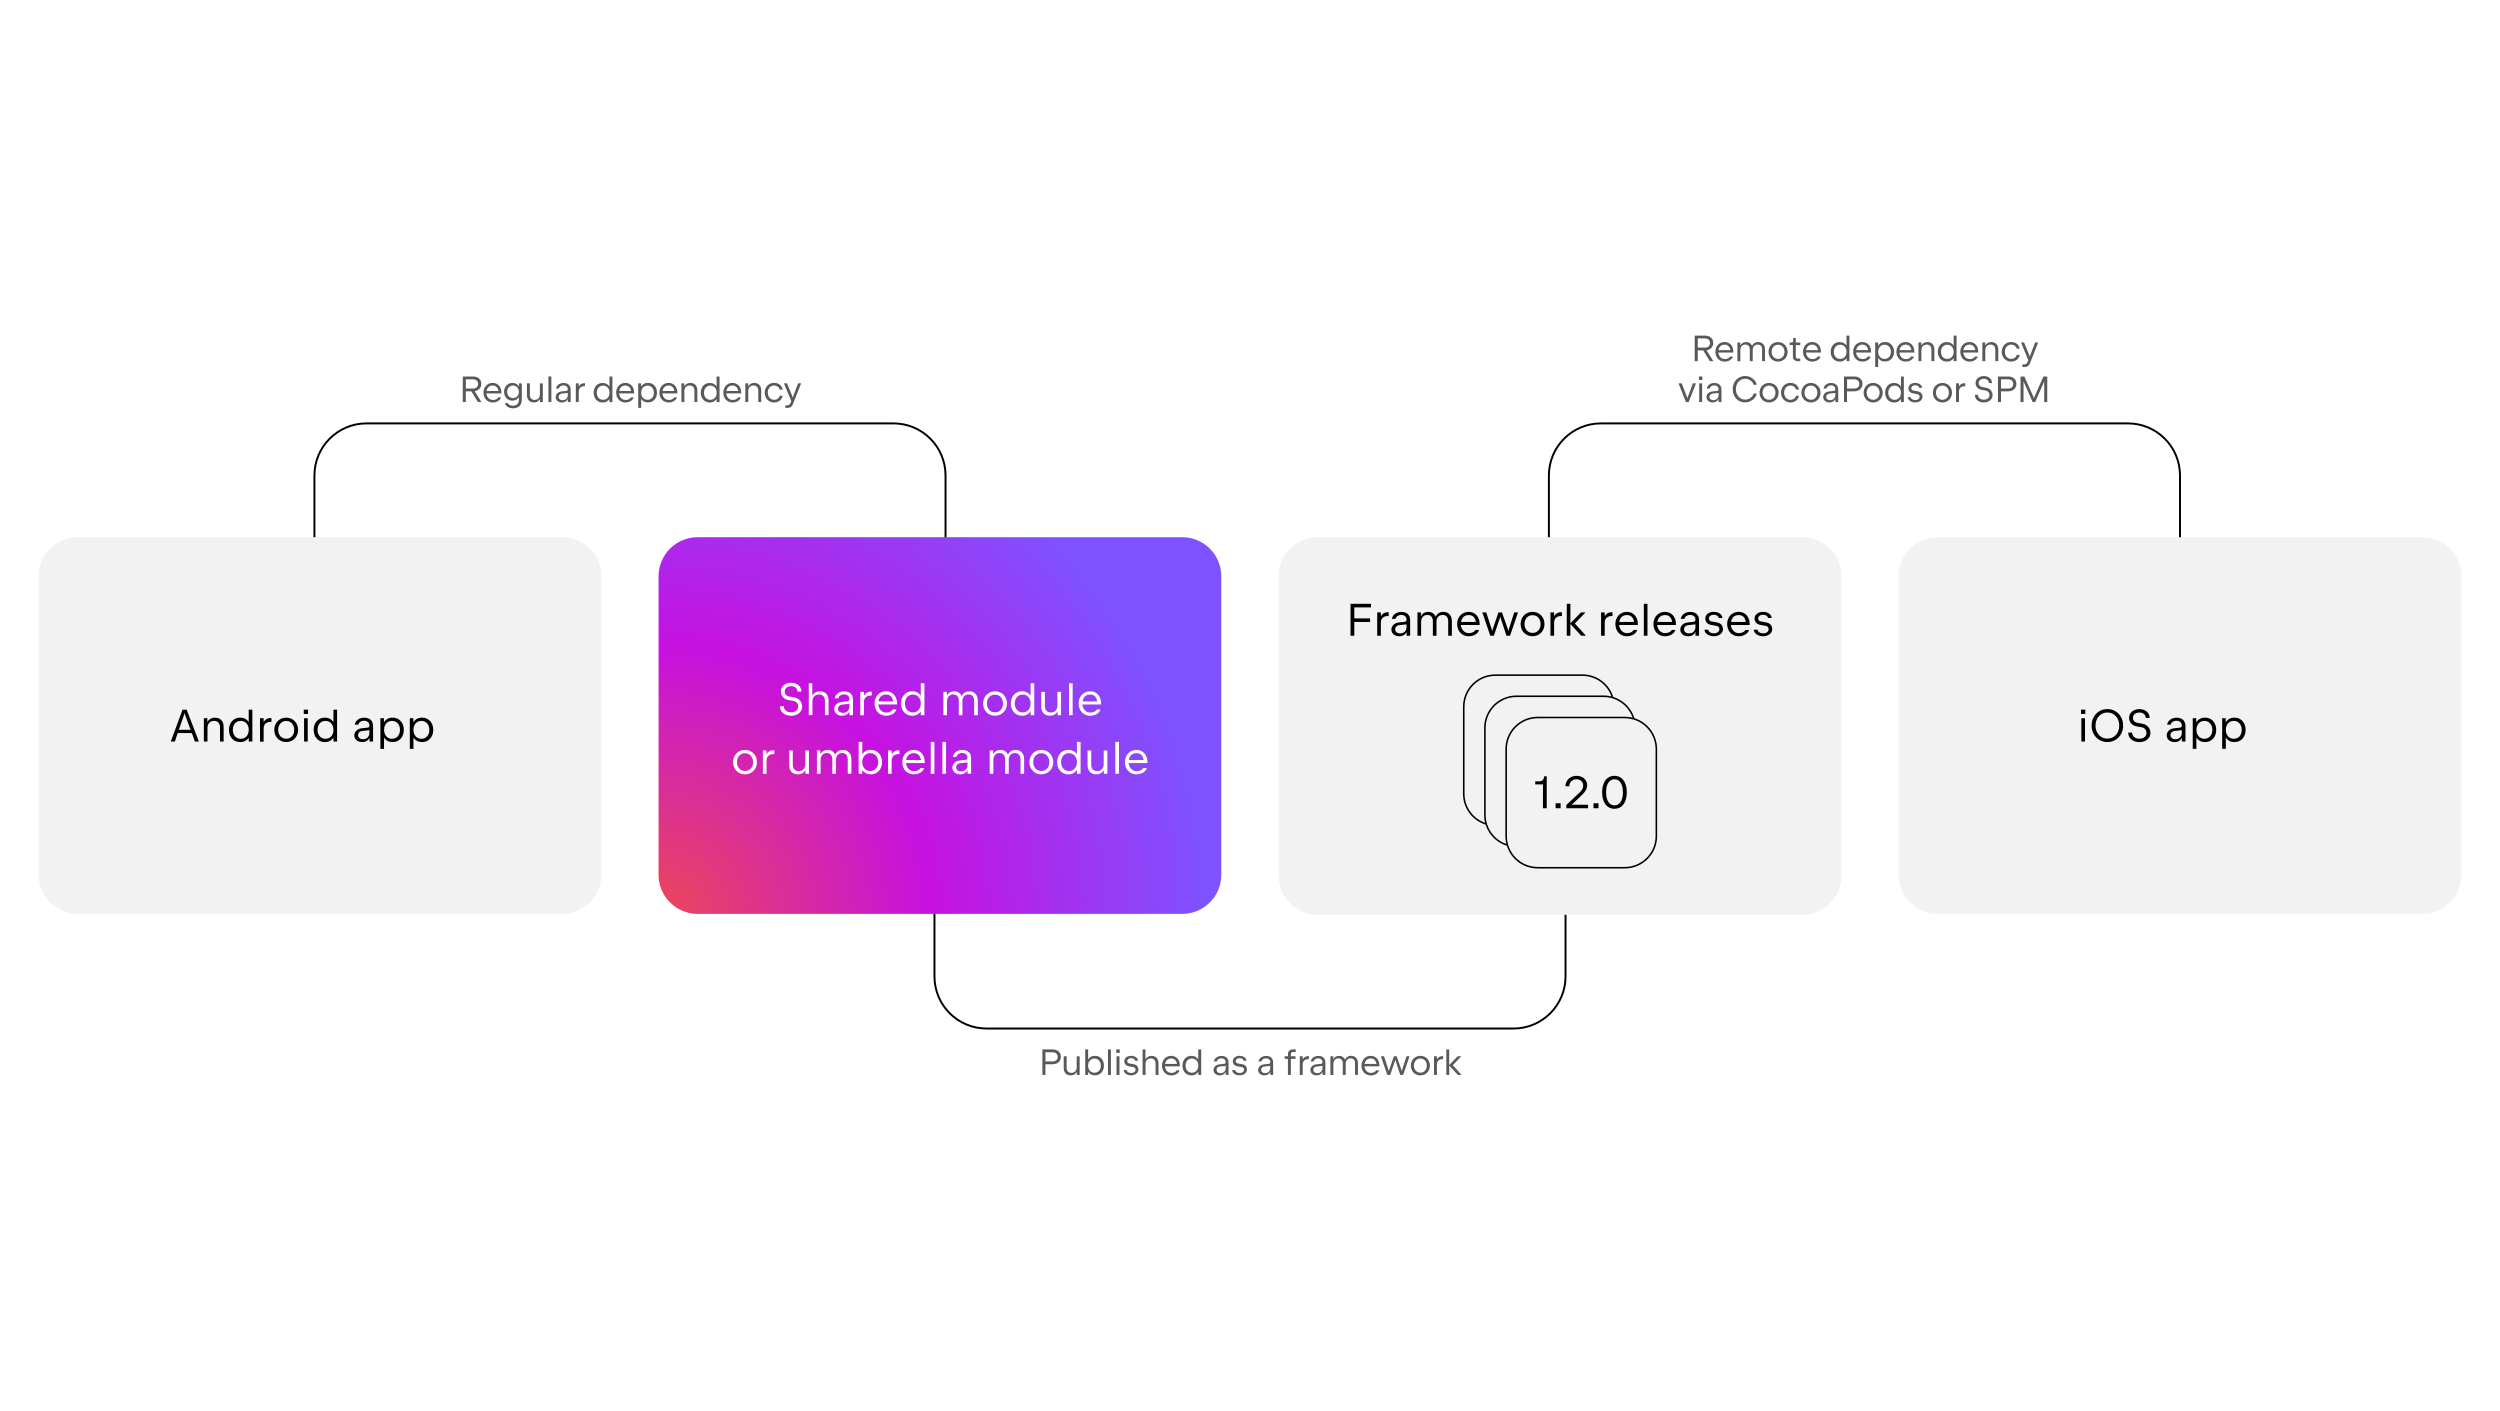 <?xml version="1.0" encoding="utf-8"?>
<!-- Generator: Adobe Illustrator 27.5.0, SVG Export Plug-In . SVG Version: 6.00 Build 0)  -->
<svg version="1.1" id="Layer_1" xmlns="http://www.w3.org/2000/svg" xmlns:xlink="http://www.w3.org/1999/xlink" x="0px" y="0px"
	 viewBox="0 0 700 395" style="enable-background:new 0 0 700 395;" xml:space="preserve">
<style type="text/css">
	.st0{fill:#FFFFFF;}
	.st1{fill:none;stroke:#000000;stroke-width:0.547;stroke-miterlimit:10;}
	.st2{fill:#F2F2F2;}
	.st3{fill:none;stroke:#595959;stroke-width:0.547;stroke-miterlimit:10;}
	.st4{fill:url(#SVGID_1_);}
	.st5{fill:url(#SVGID_00000017499469468298153550000005204138801694764702_);}
	.st6{fill:url(#SVGID_00000011028552373296529980000005851700710074447792_);}
	.st7{fill:#595959;}
	.st8{fill:url(#SVGID_00000061435129557027250890000007023821163598844811_);}
	.st9{fill:url(#SVGID_00000173118584414493293270000003813818103342538928_);}
	.st10{fill:url(#SVGID_00000004535811772794014350000017334875364717249438_);}
	.st11{fill:url(#SVGID_00000128467802393617123400000005569923989285145752_);}
	.st12{fill:url(#SVGID_00000077299260424413250160000013542860493704850590_);}
	.st13{fill:url(#SVGID_00000011029981974985347700000002752350581761526682_);}
	.st14{fill:url(#SVGID_00000029728877777926698890000008580581517316283286_);}
	.st15{fill:url(#SVGID_00000139991231715340792450000016342637532599430823_);}
	.st16{fill:url(#SVGID_00000139253225310342291730000016191023153896068280_);}
	.st17{fill:url(#SVGID_00000095301092926312381500000015614214153253389246_);}
	.st18{fill:url(#SVGID_00000151541166139241901080000015938131102936847273_);}
	.st19{fill:none;stroke:#000000;stroke-width:0.547;stroke-miterlimit:10;stroke-dasharray:1.5,2.5,1.5,2.5,1.5,2.5;}
	.st20{fill:url(#SVGID_00000181804679708598712740000012433619708622206370_);}
	.st21{fill:url(#SVGID_00000088850196972386935790000009865252104519172527_);}
	.st22{fill:url(#SVGID_00000055701347467175157380000007071460329971251884_);}
	.st23{fill:url(#SVGID_00000178192630585328442920000012253973528596255932_);}
	.st24{fill:url(#SVGID_00000105404327663917156070000009483221684951865769_);}
	.st25{fill:url(#SVGID_00000006694486778864809110000005946255689238822273_);}
	.st26{fill:url(#SVGID_00000106842409548384270090000013879824840653031832_);}
	.st27{fill:url(#SVGID_00000134957845419207901640000016020631224321859748_);}
	.st28{fill:url(#SVGID_00000129183996097783211410000000414744072154333602_);}
	.st29{fill:url(#SVGID_00000077282291505596577880000007220867272425948302_);}
	.st30{fill:url(#SVGID_00000011737868202192982820000014047509324928308103_);}
	.st31{fill:url(#SVGID_00000022518488935488005740000012246349654502268067_);}
	.st32{fill:url(#SVGID_00000037686741598749471240000007035446605382524562_);}
	.st33{fill:url(#SVGID_00000067944148687707412980000004834211315105132161_);}
	.st34{fill:url(#SVGID_00000088120362457718490560000011695392554417928067_);}
	.st35{fill:url(#SVGID_00000078762019992242203080000003987868569606667193_);}
	.st36{fill:url(#SVGID_00000093160866101249507470000011215903377851724960_);}
	.st37{fill:url(#SVGID_00000141455736550922383960000018286041991103576719_);}
	.st38{fill:url(#SVGID_00000172399489905890042370000000102835129840693433_);}
	.st39{fill:url(#SVGID_00000117666073992161063090000011902834611680728972_);}
	.st40{fill:url(#SVGID_00000041988679384709808890000017706557083451343745_);}
	.st41{fill:url(#SVGID_00000077283061471075137340000005932514435759329722_);}
	.st42{fill:#7F52FF;}
	.st43{opacity:0.35;}
	.st44{fill:url(#SVGID_00000044172228635801083790000017464835945374332826_);}
	.st45{fill:none;stroke:#000000;stroke-width:0.442;stroke-miterlimit:10;}
</style>
<g>
	<rect class="st0" width="700" height="395"/>
</g>
<g>
	<g>
		<path class="st1" d="M610.4,150.8v-17.67c0-8.05-6.53-14.58-14.58-14.58H448.27c-8.05,0-14.58,6.53-14.58,14.58v17.67"/>
		<g>
			<path class="st7" d="M474.53,93.97h2.89c0.46,0,0.86,0.08,1.2,0.25c0.35,0.17,0.61,0.41,0.8,0.73c0.19,0.31,0.28,0.68,0.28,1.09
				c0,0.42-0.1,0.78-0.29,1.09c-0.19,0.31-0.46,0.56-0.81,0.73s-0.76,0.26-1.23,0.26h-2v2.99h-0.85V93.97z M478.15,97.18
				c0.21-0.11,0.37-0.25,0.49-0.45c0.11-0.19,0.17-0.42,0.17-0.68c0-0.26-0.06-0.48-0.17-0.68c-0.11-0.19-0.28-0.34-0.49-0.45
				c-0.21-0.1-0.45-0.16-0.73-0.16h-2.04v2.57h2.04C477.7,97.34,477.95,97.28,478.15,97.18z M476.81,97.96h0.95l1.97,3.16h-0.99
				L476.81,97.96z"/>
			<path class="st7" d="M481.57,100.89c-0.39-0.23-0.7-0.56-0.92-0.98c-0.22-0.42-0.33-0.89-0.33-1.42c0-0.51,0.11-0.98,0.33-1.39
				c0.22-0.42,0.53-0.74,0.92-0.98c0.39-0.24,0.83-0.35,1.31-0.35c0.49,0,0.93,0.12,1.3,0.35c0.37,0.23,0.66,0.56,0.86,0.98
				c0.2,0.42,0.3,0.88,0.3,1.41v0.2h-4.22l0.01-0.22c0,0.39,0.08,0.75,0.24,1.06c0.15,0.31,0.37,0.55,0.64,0.73
				c0.27,0.17,0.58,0.26,0.92,0.26c0.23,0,0.44-0.03,0.64-0.08c0.2-0.06,0.37-0.14,0.51-0.25c0.14-0.11,0.26-0.23,0.33-0.38h0.82
				c-0.06,0.22-0.19,0.44-0.38,0.65c-0.2,0.22-0.46,0.4-0.8,0.55c-0.34,0.15-0.72,0.22-1.17,0.22
				C482.4,101.24,481.96,101.13,481.57,100.89z M481.13,98.03h3.4v0.46c0-0.4-0.06-0.75-0.19-1.05c-0.13-0.3-0.31-0.54-0.56-0.7
				c-0.25-0.17-0.54-0.25-0.89-0.25c-0.35,0-0.65,0.08-0.92,0.24s-0.47,0.39-0.62,0.69c-0.15,0.3-0.22,0.64-0.22,1.04L481.13,98.03z
				"/>
			<path class="st7" d="M486.49,95.89h0.79v2.26H487c0-0.49,0.08-0.91,0.23-1.27s0.37-0.63,0.66-0.82c0.29-0.19,0.63-0.29,1.02-0.29
				c0.37,0,0.7,0.08,0.97,0.25s0.5,0.41,0.65,0.72c0.15,0.31,0.23,0.67,0.23,1.08v3.3h-0.82v-3.26c0-0.29-0.05-0.53-0.15-0.74
				c-0.1-0.21-0.24-0.37-0.42-0.48s-0.41-0.17-0.67-0.17c-0.28,0-0.53,0.06-0.74,0.19c-0.21,0.13-0.37,0.31-0.49,0.54
				c-0.11,0.23-0.17,0.51-0.17,0.83v3.1h-0.82V95.89z M493.25,97.12c-0.1-0.21-0.24-0.37-0.42-0.48s-0.41-0.17-0.67-0.17
				c-0.28,0-0.52,0.06-0.74,0.19c-0.21,0.13-0.37,0.31-0.49,0.54c-0.12,0.23-0.17,0.51-0.17,0.82l-0.46,0.13
				c0-0.47,0.08-0.88,0.24-1.25c0.16-0.36,0.4-0.64,0.7-0.84c0.3-0.2,0.66-0.3,1.06-0.3c0.37,0,0.7,0.08,0.99,0.25
				c0.29,0.17,0.51,0.41,0.67,0.72c0.16,0.31,0.24,0.67,0.24,1.08v3.3h-0.82v-3.26C493.39,97.57,493.35,97.32,493.25,97.12z"/>
			<path class="st7" d="M496.5,100.89c-0.41-0.24-0.73-0.56-0.96-0.98c-0.23-0.42-0.35-0.88-0.35-1.4c0-0.52,0.12-0.98,0.35-1.4
				c0.23-0.42,0.55-0.74,0.96-0.98c0.41-0.24,0.86-0.35,1.36-0.35s0.95,0.12,1.35,0.35c0.41,0.24,0.72,0.56,0.96,0.98
				c0.23,0.42,0.35,0.88,0.35,1.4s-0.12,0.99-0.35,1.4c-0.23,0.42-0.55,0.74-0.96,0.98c-0.4,0.24-0.86,0.35-1.36,0.35
				C497.36,101.24,496.91,101.12,496.5,100.89z M498.79,100.25c0.27-0.17,0.49-0.4,0.64-0.7c0.16-0.3,0.23-0.65,0.23-1.04
				c0-0.39-0.08-0.74-0.23-1.04c-0.16-0.3-0.37-0.54-0.65-0.7c-0.27-0.17-0.58-0.25-0.92-0.25c-0.34,0-0.65,0.08-0.92,0.25
				c-0.28,0.17-0.49,0.4-0.65,0.7c-0.16,0.3-0.24,0.65-0.24,1.04c0,0.39,0.08,0.74,0.24,1.04c0.16,0.3,0.38,0.54,0.65,0.7
				c0.28,0.17,0.59,0.25,0.93,0.25C498.21,100.5,498.52,100.41,498.79,100.25z"/>
			<path class="st7" d="M502.66,100.96c-0.2-0.11-0.36-0.26-0.48-0.44c-0.12-0.19-0.17-0.4-0.17-0.63l0-3.27h-0.92l0-0.72h0.57
				c0.13,0,0.23-0.04,0.31-0.12s0.12-0.19,0.12-0.31v-0.84h0.73v1.28h1.26l0,0.72h-1.26l0,3.22c0,0.16,0.05,0.29,0.16,0.4
				c0.11,0.11,0.24,0.16,0.4,0.16h0.69v0.72h-0.75C503.09,101.12,502.87,101.07,502.66,100.96z"/>
			<path class="st7" d="M506.1,100.89c-0.39-0.23-0.7-0.56-0.92-0.98c-0.22-0.42-0.33-0.89-0.33-1.42c0-0.51,0.11-0.98,0.33-1.39
				c0.22-0.42,0.53-0.74,0.92-0.98c0.39-0.24,0.83-0.35,1.31-0.35c0.49,0,0.93,0.12,1.3,0.35c0.37,0.23,0.66,0.56,0.86,0.98
				c0.2,0.42,0.3,0.88,0.3,1.41v0.2h-4.22l0.01-0.22c0,0.39,0.08,0.75,0.24,1.06c0.15,0.31,0.37,0.55,0.64,0.73
				c0.27,0.17,0.58,0.26,0.92,0.26c0.23,0,0.44-0.03,0.64-0.08c0.2-0.06,0.37-0.14,0.51-0.25c0.14-0.11,0.26-0.23,0.33-0.38h0.82
				c-0.06,0.22-0.19,0.44-0.38,0.65c-0.2,0.22-0.46,0.4-0.8,0.55c-0.34,0.15-0.72,0.22-1.17,0.22
				C506.93,101.24,506.49,101.13,506.1,100.89z M505.67,98.03h3.4v0.46c0-0.4-0.06-0.75-0.19-1.05c-0.13-0.3-0.31-0.54-0.56-0.7
				c-0.25-0.17-0.54-0.25-0.89-0.25c-0.35,0-0.65,0.08-0.92,0.24s-0.47,0.39-0.62,0.69c-0.15,0.3-0.22,0.64-0.22,1.04L505.67,98.03z
				"/>
			<path class="st7" d="M513.81,100.9c-0.38-0.23-0.67-0.55-0.89-0.97c-0.21-0.42-0.32-0.89-0.32-1.42s0.11-1.01,0.32-1.42
				s0.51-0.74,0.89-0.97c0.38-0.23,0.81-0.34,1.3-0.34c0.45,0,0.85,0.1,1.19,0.3c0.34,0.2,0.61,0.48,0.8,0.84
				c0.19,0.36,0.29,0.77,0.3,1.25h-0.34v0.7h0.34c-0.01,0.47-0.11,0.89-0.3,1.25c-0.19,0.36-0.46,0.64-0.8,0.84
				c-0.34,0.2-0.74,0.3-1.19,0.3C514.62,101.24,514.19,101.13,513.81,100.9z M516.17,100.25c0.27-0.17,0.48-0.4,0.63-0.7
				c0.15-0.3,0.23-0.65,0.23-1.04c0-0.39-0.08-0.74-0.23-1.04s-0.36-0.54-0.63-0.7c-0.27-0.17-0.58-0.25-0.93-0.25
				c-0.35,0-0.66,0.08-0.92,0.25s-0.48,0.4-0.63,0.7c-0.15,0.3-0.22,0.65-0.22,1.04c0,0.39,0.08,0.74,0.22,1.04
				c0.15,0.3,0.36,0.54,0.63,0.7s0.58,0.25,0.92,0.25C515.58,100.5,515.9,100.42,516.17,100.25z M517.02,93.97h0.82v7.15h-0.82
				V93.97z"/>
			<path class="st7" d="M520.14,100.89c-0.39-0.23-0.7-0.56-0.92-0.98s-0.33-0.89-0.33-1.42c0-0.51,0.11-0.98,0.33-1.39
				c0.22-0.42,0.53-0.74,0.92-0.98c0.39-0.24,0.83-0.35,1.31-0.35c0.49,0,0.93,0.12,1.3,0.35c0.37,0.23,0.66,0.56,0.86,0.98
				s0.3,0.88,0.3,1.41v0.2h-4.22l0.01-0.22c0,0.39,0.08,0.75,0.24,1.06c0.16,0.31,0.37,0.55,0.64,0.73
				c0.27,0.17,0.58,0.26,0.92,0.26c0.23,0,0.44-0.03,0.64-0.08c0.2-0.06,0.37-0.14,0.51-0.25c0.14-0.11,0.26-0.23,0.33-0.38h0.82
				c-0.06,0.22-0.19,0.44-0.39,0.65c-0.2,0.22-0.46,0.4-0.8,0.55c-0.33,0.15-0.72,0.22-1.17,0.22
				C520.97,101.24,520.53,101.13,520.14,100.89z M519.71,98.03h3.4v0.46c0-0.4-0.06-0.75-0.19-1.05c-0.13-0.3-0.31-0.54-0.56-0.7
				c-0.25-0.17-0.54-0.25-0.89-0.25c-0.35,0-0.65,0.08-0.92,0.24c-0.26,0.16-0.47,0.39-0.62,0.69s-0.22,0.64-0.22,1.04L519.71,98.03
				z"/>
			<path class="st7" d="M525.86,95.89v1.02h0.02v5.85h-0.82v-6.87H525.86z M526.62,100.94c-0.34-0.2-0.61-0.48-0.8-0.84
				c-0.19-0.36-0.29-0.77-0.3-1.25h0.34v-0.7h-0.34c0.01-0.47,0.11-0.89,0.3-1.25c0.19-0.36,0.46-0.64,0.8-0.84
				c0.34-0.2,0.74-0.3,1.19-0.3c0.49,0,0.92,0.11,1.3,0.34c0.38,0.23,0.67,0.55,0.89,0.97s0.32,0.89,0.32,1.42s-0.11,1.01-0.32,1.42
				c-0.21,0.42-0.51,0.74-0.89,0.97c-0.38,0.23-0.81,0.34-1.3,0.34C527.36,101.24,526.96,101.14,526.62,100.94z M528.6,100.25
				c0.27-0.17,0.48-0.4,0.63-0.7c0.15-0.3,0.22-0.65,0.22-1.04c0-0.39-0.08-0.74-0.22-1.04s-0.36-0.54-0.63-0.7
				s-0.58-0.25-0.92-0.25c-0.35,0-0.66,0.08-0.93,0.25c-0.27,0.17-0.48,0.4-0.63,0.7s-0.23,0.65-0.23,1.04
				c0,0.39,0.08,0.74,0.23,1.04c0.15,0.3,0.36,0.54,0.63,0.7c0.27,0.17,0.58,0.25,0.93,0.25
				C528.03,100.5,528.33,100.42,528.6,100.25z"/>
			<path class="st7" d="M532.25,100.89c-0.39-0.23-0.7-0.56-0.92-0.98s-0.33-0.89-0.33-1.42c0-0.51,0.11-0.98,0.33-1.39
				c0.22-0.42,0.53-0.74,0.92-0.98c0.39-0.24,0.83-0.35,1.31-0.35c0.49,0,0.93,0.12,1.3,0.35c0.37,0.23,0.66,0.56,0.86,0.98
				s0.3,0.88,0.3,1.41v0.2h-4.22l0.01-0.22c0,0.39,0.08,0.75,0.24,1.06c0.16,0.31,0.37,0.55,0.64,0.73
				c0.27,0.17,0.58,0.26,0.92,0.26c0.23,0,0.44-0.03,0.64-0.08c0.2-0.06,0.37-0.14,0.51-0.25c0.14-0.11,0.26-0.23,0.33-0.38h0.82
				c-0.06,0.22-0.19,0.44-0.39,0.65c-0.2,0.22-0.46,0.4-0.8,0.55c-0.33,0.15-0.72,0.22-1.17,0.22
				C533.08,101.24,532.64,101.13,532.25,100.89z M531.82,98.03h3.4v0.46c0-0.4-0.06-0.75-0.19-1.05c-0.13-0.3-0.31-0.54-0.56-0.7
				c-0.25-0.17-0.54-0.25-0.89-0.25c-0.35,0-0.65,0.08-0.92,0.24c-0.26,0.16-0.47,0.39-0.62,0.69s-0.22,0.64-0.22,1.04L531.82,98.03
				z"/>
			<path class="st7" d="M537.18,95.89h0.79v2.26h-0.33c0-0.48,0.08-0.9,0.25-1.26s0.41-0.64,0.71-0.83s0.67-0.29,1.09-0.29
				c0.37,0,0.71,0.08,1,0.24c0.29,0.16,0.52,0.4,0.68,0.71c0.17,0.31,0.25,0.69,0.25,1.12v3.28h-0.82v-3.2
				c0-0.3-0.05-0.56-0.16-0.78c-0.11-0.21-0.26-0.38-0.46-0.49s-0.43-0.17-0.7-0.17c-0.29,0-0.55,0.06-0.78,0.19
				s-0.4,0.31-0.52,0.54c-0.12,0.23-0.19,0.5-0.19,0.8v3.1h-0.82V95.89z"/>
			<path class="st7" d="M543.81,100.9c-0.38-0.23-0.67-0.55-0.89-0.97c-0.21-0.42-0.32-0.89-0.32-1.42s0.11-1.01,0.32-1.42
				s0.51-0.74,0.89-0.97c0.38-0.23,0.81-0.34,1.3-0.34c0.45,0,0.85,0.1,1.19,0.3c0.34,0.2,0.61,0.48,0.8,0.84
				c0.19,0.36,0.29,0.77,0.3,1.25h-0.34v0.7h0.34c-0.01,0.47-0.11,0.89-0.3,1.25c-0.19,0.36-0.46,0.64-0.8,0.84
				c-0.34,0.2-0.74,0.3-1.19,0.3C544.62,101.24,544.19,101.13,543.81,100.9z M546.17,100.25c0.27-0.17,0.48-0.4,0.63-0.7
				c0.15-0.3,0.23-0.65,0.23-1.04c0-0.39-0.08-0.74-0.23-1.04s-0.36-0.54-0.63-0.7c-0.27-0.17-0.58-0.25-0.93-0.25
				c-0.35,0-0.66,0.08-0.92,0.25s-0.48,0.4-0.63,0.7c-0.15,0.3-0.22,0.65-0.22,1.04c0,0.39,0.08,0.74,0.22,1.04
				c0.15,0.3,0.36,0.54,0.63,0.7s0.58,0.25,0.92,0.25C545.59,100.5,545.9,100.42,546.17,100.25z M547.02,93.97h0.82v7.15h-0.82
				V93.97z"/>
			<path class="st7" d="M550.14,100.89c-0.39-0.23-0.7-0.56-0.92-0.98s-0.33-0.89-0.33-1.42c0-0.51,0.11-0.98,0.33-1.39
				c0.22-0.42,0.53-0.74,0.92-0.98c0.39-0.24,0.83-0.35,1.31-0.35c0.49,0,0.93,0.12,1.3,0.35c0.37,0.23,0.66,0.56,0.86,0.98
				s0.3,0.88,0.3,1.41v0.2h-4.22l0.01-0.22c0,0.39,0.08,0.75,0.24,1.06c0.16,0.31,0.37,0.55,0.64,0.73
				c0.27,0.17,0.58,0.26,0.92,0.26c0.23,0,0.44-0.03,0.64-0.08c0.2-0.06,0.37-0.14,0.51-0.25c0.14-0.11,0.26-0.23,0.33-0.38h0.82
				c-0.06,0.22-0.19,0.44-0.39,0.65c-0.2,0.22-0.46,0.4-0.8,0.55c-0.33,0.15-0.72,0.22-1.17,0.22
				C550.97,101.24,550.53,101.13,550.14,100.89z M549.71,98.03h3.4v0.46c0-0.4-0.06-0.75-0.19-1.05c-0.13-0.3-0.31-0.54-0.56-0.7
				c-0.25-0.17-0.54-0.25-0.89-0.25c-0.35,0-0.65,0.08-0.92,0.24c-0.26,0.16-0.47,0.39-0.62,0.69s-0.22,0.64-0.22,1.04L549.71,98.03
				z"/>
			<path class="st7" d="M555.07,95.89h0.79v2.26h-0.33c0-0.48,0.08-0.9,0.25-1.26c0.17-0.36,0.41-0.64,0.71-0.83
				s0.67-0.29,1.09-0.29c0.37,0,0.71,0.08,1,0.24c0.29,0.16,0.52,0.4,0.68,0.71c0.17,0.31,0.25,0.69,0.25,1.12v3.28h-0.82v-3.2
				c0-0.3-0.05-0.56-0.16-0.78s-0.26-0.38-0.46-0.49s-0.43-0.17-0.7-0.17c-0.29,0-0.55,0.06-0.78,0.19s-0.4,0.31-0.52,0.54
				c-0.12,0.23-0.19,0.5-0.19,0.8v3.1h-0.82V95.89z"/>
			<path class="st7" d="M561.77,100.88c-0.4-0.24-0.71-0.57-0.94-0.98c-0.23-0.42-0.34-0.88-0.34-1.4c0-0.51,0.11-0.98,0.34-1.4
				c0.23-0.42,0.54-0.74,0.94-0.98c0.4-0.24,0.84-0.36,1.34-0.36c0.42,0,0.79,0.07,1.13,0.21c0.33,0.14,0.61,0.35,0.83,0.63
				c0.22,0.28,0.37,0.63,0.45,1.03h-0.82c-0.08-0.25-0.19-0.46-0.35-0.63c-0.16-0.17-0.35-0.3-0.56-0.38
				c-0.21-0.08-0.44-0.12-0.68-0.12c-0.34,0-0.64,0.08-0.91,0.26c-0.27,0.17-0.48,0.41-0.62,0.71c-0.15,0.3-0.22,0.65-0.22,1.03
				c0,0.38,0.07,0.72,0.22,1.03c0.15,0.3,0.36,0.54,0.62,0.71c0.27,0.17,0.57,0.26,0.91,0.26c0.24,0,0.47-0.04,0.68-0.12
				c0.21-0.08,0.4-0.21,0.56-0.38c0.16-0.17,0.28-0.38,0.35-0.63h0.82c-0.08,0.4-0.23,0.73-0.46,1.02c-0.23,0.28-0.51,0.5-0.85,0.64
				c-0.34,0.15-0.71,0.22-1.11,0.22C562.61,101.24,562.17,101.12,561.77,100.88z"/>
			<path class="st7" d="M566.27,102.03h0.65c0.15,0,0.29-0.04,0.41-0.13c0.12-0.09,0.21-0.2,0.28-0.33l0.33-0.7l-2.07-4.98h0.87
				l1.61,3.94l1.48-3.94h0.86l-2.27,5.73c-0.1,0.24-0.21,0.44-0.33,0.6c-0.12,0.17-0.28,0.29-0.47,0.39
				c-0.19,0.09-0.42,0.14-0.68,0.14h-0.67V102.03z"/>
			<path class="st7" d="M469.99,107.34h0.89l1.59,4.13l1.54-4.13h0.87l-2.06,5.23h-0.77L469.99,107.34z"/>
			<path class="st7" d="M476.67,105.42v0.97h-0.96v-0.97H476.67z M475.78,107.34h0.82v5.23h-0.82V107.34z"/>
			<path class="st7" d="M481.06,107.44c0.3,0.14,0.53,0.36,0.7,0.63s0.25,0.61,0.25,0.99v3.51h-0.8v-1.96h0.21
				c0,0.44-0.08,0.81-0.22,1.12c-0.15,0.31-0.36,0.55-0.64,0.71c-0.28,0.16-0.61,0.25-1,0.25c-0.33,0-0.63-0.06-0.9-0.19
				c-0.27-0.13-0.48-0.31-0.63-0.54c-0.15-0.23-0.23-0.49-0.23-0.78c0-0.27,0.07-0.52,0.21-0.75c0.14-0.23,0.34-0.42,0.59-0.56
				s0.53-0.24,0.84-0.27l1.39-0.15c0.12-0.01,0.21-0.06,0.27-0.14c0.06-0.08,0.1-0.2,0.1-0.36l0.06,1.07l-1.71,0.19
				c-0.18,0.02-0.33,0.07-0.47,0.16c-0.14,0.09-0.25,0.2-0.32,0.33c-0.08,0.14-0.12,0.29-0.12,0.45c0,0.18,0.05,0.33,0.14,0.47
				c0.09,0.14,0.22,0.24,0.39,0.32c0.17,0.08,0.36,0.11,0.57,0.11c0.29,0,0.55-0.06,0.77-0.18c0.22-0.12,0.39-0.29,0.51-0.5
				c0.12-0.22,0.18-0.47,0.18-0.75v-1.66c0-0.21-0.05-0.39-0.15-0.55s-0.24-0.28-0.42-0.37s-0.39-0.13-0.62-0.13
				s-0.45,0.04-0.63,0.12c-0.19,0.08-0.34,0.19-0.45,0.32c-0.11,0.13-0.18,0.28-0.21,0.44h-0.82c0.04-0.3,0.16-0.56,0.35-0.8
				c0.19-0.24,0.44-0.42,0.75-0.56c0.31-0.14,0.64-0.2,1.02-0.2C480.42,107.22,480.77,107.29,481.06,107.44z"/>
			<path class="st7" d="M486.87,112.21c-0.53-0.32-0.95-0.76-1.25-1.33s-0.45-1.19-0.45-1.89c0-0.69,0.15-1.32,0.45-1.89
				s0.72-1.01,1.25-1.33c0.53-0.32,1.13-0.48,1.78-0.48c0.54,0,1.04,0.11,1.51,0.34c0.47,0.23,0.85,0.53,1.16,0.91
				c0.3,0.38,0.49,0.78,0.55,1.2h-0.85c-0.07-0.29-0.22-0.56-0.44-0.82c-0.23-0.26-0.51-0.47-0.85-0.63s-0.7-0.24-1.07-0.24
				c-0.5,0-0.94,0.12-1.34,0.38c-0.4,0.25-0.71,0.6-0.93,1.04c-0.22,0.44-0.34,0.95-0.34,1.5c0,0.56,0.11,1.06,0.34,1.5
				c0.22,0.44,0.54,0.79,0.93,1.04c0.4,0.25,0.84,0.38,1.34,0.38c0.38,0,0.74-0.08,1.07-0.24s0.62-0.37,0.85-0.63
				c0.23-0.26,0.38-0.53,0.44-0.82h0.85c-0.07,0.43-0.25,0.83-0.55,1.2c-0.3,0.38-0.69,0.68-1.16,0.91s-0.97,0.34-1.51,0.34
				C488,112.69,487.41,112.53,486.87,112.21z"/>
			<path class="st7" d="M493.98,112.34c-0.41-0.24-0.73-0.56-0.96-0.98c-0.23-0.42-0.35-0.88-0.35-1.4c0-0.52,0.12-0.98,0.35-1.4
				c0.23-0.42,0.55-0.74,0.96-0.98c0.41-0.24,0.86-0.35,1.36-0.35c0.5,0,0.95,0.12,1.35,0.35c0.4,0.24,0.72,0.56,0.96,0.98
				c0.23,0.42,0.35,0.88,0.35,1.4c0,0.52-0.12,0.99-0.35,1.4c-0.23,0.42-0.55,0.74-0.96,0.98c-0.41,0.24-0.86,0.35-1.36,0.35
				C494.84,112.69,494.39,112.57,493.98,112.34z M496.26,111.69c0.27-0.17,0.49-0.4,0.64-0.7c0.16-0.3,0.24-0.65,0.24-1.04
				c0-0.39-0.08-0.74-0.24-1.04c-0.16-0.3-0.37-0.54-0.65-0.7c-0.27-0.17-0.58-0.25-0.92-0.25c-0.34,0-0.65,0.08-0.92,0.25
				c-0.28,0.17-0.49,0.4-0.65,0.7c-0.16,0.3-0.24,0.65-0.24,1.04c0,0.39,0.08,0.74,0.24,1.04s0.38,0.54,0.65,0.7
				c0.28,0.17,0.59,0.25,0.93,0.25C495.69,111.94,495.99,111.86,496.26,111.69z"/>
			<path class="st7" d="M499.97,112.33c-0.4-0.24-0.71-0.57-0.94-0.98c-0.23-0.42-0.34-0.88-0.34-1.4c0-0.51,0.11-0.98,0.34-1.4
				c0.23-0.42,0.54-0.74,0.94-0.98c0.4-0.24,0.84-0.36,1.34-0.36c0.42,0,0.79,0.07,1.13,0.21c0.33,0.14,0.61,0.35,0.83,0.63
				c0.22,0.28,0.37,0.62,0.45,1.03h-0.82c-0.08-0.25-0.19-0.46-0.35-0.63c-0.16-0.17-0.35-0.3-0.56-0.38
				c-0.21-0.08-0.44-0.13-0.68-0.13c-0.34,0-0.64,0.09-0.91,0.26c-0.27,0.17-0.48,0.41-0.62,0.71c-0.15,0.3-0.22,0.65-0.22,1.03
				c0,0.38,0.07,0.72,0.22,1.03c0.15,0.3,0.36,0.54,0.62,0.71s0.57,0.26,0.91,0.26c0.24,0,0.47-0.04,0.68-0.12
				c0.21-0.08,0.4-0.21,0.56-0.38c0.16-0.17,0.28-0.38,0.35-0.63h0.82c-0.08,0.39-0.23,0.73-0.46,1.02
				c-0.23,0.28-0.51,0.5-0.85,0.64c-0.34,0.15-0.71,0.22-1.11,0.22C500.81,112.69,500.37,112.57,499.97,112.33z"/>
			<path class="st7" d="M505.71,112.34c-0.41-0.24-0.73-0.56-0.96-0.98c-0.23-0.42-0.35-0.88-0.35-1.4c0-0.52,0.12-0.98,0.35-1.4
				c0.23-0.42,0.55-0.74,0.96-0.98c0.41-0.24,0.86-0.35,1.36-0.35c0.5,0,0.95,0.12,1.35,0.35c0.4,0.24,0.72,0.56,0.96,0.98
				c0.23,0.42,0.35,0.88,0.35,1.4c0,0.52-0.12,0.99-0.35,1.4c-0.23,0.42-0.55,0.74-0.96,0.98c-0.41,0.24-0.86,0.35-1.36,0.35
				C506.57,112.69,506.12,112.57,505.71,112.34z M507.99,111.69c0.27-0.17,0.49-0.4,0.64-0.7c0.16-0.3,0.24-0.65,0.24-1.04
				c0-0.39-0.08-0.74-0.24-1.04c-0.16-0.3-0.37-0.54-0.65-0.7c-0.27-0.17-0.58-0.25-0.92-0.25c-0.34,0-0.65,0.08-0.92,0.25
				c-0.28,0.17-0.49,0.4-0.65,0.7c-0.16,0.3-0.24,0.65-0.24,1.04c0,0.39,0.08,0.74,0.24,1.04s0.38,0.54,0.65,0.7
				c0.28,0.17,0.59,0.25,0.93,0.25C507.41,111.94,507.72,111.86,507.99,111.69z"/>
			<path class="st7" d="M513.75,107.44c0.3,0.14,0.53,0.36,0.7,0.63s0.25,0.61,0.25,0.99v3.51h-0.8v-1.96h0.21
				c0,0.44-0.08,0.81-0.22,1.12c-0.15,0.31-0.36,0.55-0.64,0.71c-0.28,0.16-0.61,0.25-1,0.25c-0.33,0-0.63-0.06-0.9-0.19
				c-0.27-0.13-0.48-0.31-0.63-0.54c-0.15-0.23-0.23-0.49-0.23-0.78c0-0.27,0.07-0.52,0.21-0.75c0.14-0.23,0.34-0.42,0.59-0.56
				s0.53-0.24,0.84-0.27l1.39-0.15c0.12-0.01,0.21-0.06,0.27-0.14c0.06-0.08,0.1-0.2,0.1-0.36l0.06,1.07l-1.71,0.19
				c-0.18,0.02-0.33,0.07-0.47,0.16c-0.14,0.09-0.25,0.2-0.32,0.33c-0.08,0.14-0.12,0.29-0.12,0.45c0,0.18,0.05,0.33,0.14,0.47
				c0.09,0.14,0.22,0.24,0.39,0.32c0.17,0.08,0.36,0.11,0.57,0.11c0.29,0,0.55-0.06,0.77-0.18c0.22-0.12,0.39-0.29,0.51-0.5
				c0.12-0.22,0.18-0.47,0.18-0.75v-1.66c0-0.21-0.05-0.39-0.15-0.55s-0.24-0.28-0.42-0.37s-0.39-0.13-0.62-0.13
				s-0.45,0.04-0.63,0.12c-0.19,0.08-0.34,0.19-0.45,0.32c-0.11,0.13-0.18,0.28-0.21,0.44h-0.82c0.04-0.3,0.16-0.56,0.35-0.8
				c0.19-0.24,0.44-0.42,0.75-0.56c0.31-0.14,0.64-0.2,1.02-0.2C513.1,107.22,513.45,107.29,513.75,107.44z"/>
			<path class="st7" d="M516.33,105.42h2.89c0.46,0,0.86,0.08,1.2,0.26c0.35,0.17,0.61,0.41,0.8,0.72c0.19,0.31,0.28,0.68,0.28,1.09
				s-0.1,0.78-0.29,1.09c-0.19,0.31-0.46,0.56-0.81,0.73s-0.76,0.26-1.23,0.26h-2v2.99h-0.85V105.42z M519.95,108.63
				c0.21-0.11,0.37-0.26,0.49-0.45s0.17-0.42,0.17-0.68c0-0.26-0.06-0.48-0.17-0.68s-0.28-0.34-0.49-0.45
				c-0.21-0.1-0.45-0.16-0.73-0.16h-2.04v2.57h2.04C519.5,108.79,519.74,108.73,519.95,108.63z"/>
			<path class="st7" d="M523.13,112.34c-0.41-0.24-0.73-0.56-0.96-0.98c-0.23-0.42-0.35-0.88-0.35-1.4c0-0.52,0.12-0.98,0.35-1.4
				c0.23-0.42,0.55-0.74,0.96-0.98c0.41-0.24,0.86-0.35,1.36-0.35c0.5,0,0.95,0.12,1.35,0.35c0.4,0.24,0.72,0.56,0.96,0.98
				c0.23,0.42,0.35,0.88,0.35,1.4c0,0.52-0.12,0.99-0.35,1.4c-0.23,0.42-0.55,0.74-0.96,0.98c-0.41,0.24-0.86,0.35-1.36,0.35
				C523.99,112.69,523.54,112.57,523.13,112.34z M525.41,111.69c0.27-0.17,0.49-0.4,0.64-0.7c0.16-0.3,0.24-0.65,0.24-1.04
				c0-0.39-0.08-0.74-0.24-1.04c-0.16-0.3-0.37-0.54-0.65-0.7c-0.27-0.17-0.58-0.25-0.92-0.25c-0.34,0-0.65,0.08-0.92,0.25
				c-0.28,0.17-0.49,0.4-0.65,0.7c-0.16,0.3-0.24,0.65-0.24,1.04c0,0.39,0.08,0.74,0.24,1.04s0.38,0.54,0.65,0.7
				c0.28,0.17,0.59,0.25,0.93,0.25C524.84,111.94,525.14,111.86,525.41,111.69z"/>
			<path class="st7" d="M529.05,112.35c-0.38-0.23-0.67-0.55-0.89-0.97s-0.32-0.89-0.32-1.42s0.11-1.01,0.32-1.42
				s0.51-0.74,0.89-0.97c0.38-0.23,0.81-0.34,1.3-0.34c0.45,0,0.85,0.1,1.19,0.3c0.34,0.2,0.61,0.48,0.8,0.84
				c0.19,0.36,0.29,0.77,0.3,1.25h-0.34v0.7h0.34c-0.01,0.47-0.11,0.89-0.3,1.25c-0.19,0.36-0.46,0.64-0.8,0.84s-0.74,0.3-1.19,0.3
				C529.86,112.69,529.43,112.58,529.05,112.35z M531.41,111.7c0.27-0.17,0.48-0.4,0.63-0.7s0.23-0.65,0.23-1.04
				c0-0.39-0.08-0.74-0.23-1.04c-0.15-0.3-0.36-0.54-0.63-0.7c-0.27-0.17-0.58-0.25-0.93-0.25c-0.35,0-0.66,0.08-0.92,0.25
				s-0.48,0.4-0.63,0.7c-0.15,0.3-0.22,0.65-0.22,1.04c0,0.39,0.08,0.74,0.22,1.04c0.15,0.3,0.36,0.54,0.63,0.7s0.58,0.25,0.92,0.25
				C530.83,111.95,531.14,111.87,531.41,111.7z M532.26,105.42h0.82v7.15h-0.82V105.42z"/>
			<path class="st7" d="M535.24,112.5c-0.32-0.13-0.57-0.3-0.76-0.53c-0.19-0.23-0.29-0.48-0.3-0.77H535
				c0.01,0.16,0.08,0.3,0.19,0.42c0.12,0.12,0.27,0.22,0.46,0.29c0.19,0.07,0.4,0.11,0.64,0.11c0.24,0,0.45-0.04,0.63-0.12
				c0.18-0.08,0.32-0.19,0.42-0.33c0.1-0.14,0.15-0.3,0.15-0.47c0-0.13-0.02-0.24-0.07-0.34s-0.12-0.19-0.21-0.25
				s-0.2-0.11-0.33-0.14l-1.26-0.23c-0.27-0.05-0.49-0.14-0.69-0.27c-0.19-0.13-0.34-0.29-0.44-0.49c-0.1-0.2-0.15-0.43-0.15-0.68
				c0-0.28,0.08-0.53,0.24-0.75c0.16-0.23,0.38-0.41,0.67-0.54c0.29-0.13,0.61-0.2,0.98-0.2c0.36,0,0.69,0.06,0.99,0.18
				c0.29,0.12,0.53,0.28,0.7,0.5c0.17,0.21,0.27,0.45,0.28,0.7h-0.83c-0.01-0.14-0.07-0.26-0.17-0.37c-0.1-0.11-0.23-0.19-0.4-0.25
				c-0.17-0.06-0.35-0.09-0.56-0.09c-0.21,0-0.4,0.04-0.56,0.11c-0.16,0.07-0.29,0.17-0.38,0.29c-0.09,0.12-0.14,0.26-0.14,0.42
				c0,0.12,0.02,0.22,0.06,0.31c0.04,0.09,0.11,0.17,0.19,0.22c0.09,0.06,0.2,0.1,0.32,0.13l1.29,0.23
				c0.26,0.05,0.49,0.14,0.69,0.28c0.19,0.14,0.34,0.31,0.44,0.52s0.15,0.43,0.15,0.68c0,0.31-0.09,0.58-0.26,0.83
				c-0.17,0.25-0.42,0.44-0.72,0.58c-0.31,0.14-0.65,0.21-1.03,0.21C535.91,112.69,535.56,112.63,535.24,112.5z"/>
			<path class="st7" d="M542.53,112.34c-0.41-0.24-0.73-0.56-0.96-0.98c-0.23-0.42-0.35-0.88-0.35-1.4c0-0.52,0.12-0.98,0.35-1.4
				c0.23-0.42,0.55-0.74,0.96-0.98c0.41-0.24,0.86-0.35,1.36-0.35s0.95,0.12,1.35,0.35c0.41,0.24,0.72,0.56,0.96,0.98
				c0.23,0.42,0.35,0.88,0.35,1.4c0,0.52-0.12,0.99-0.35,1.4c-0.23,0.42-0.55,0.74-0.96,0.98c-0.4,0.24-0.86,0.35-1.36,0.35
				C543.38,112.69,542.93,112.57,542.53,112.34z M544.81,111.69c0.27-0.17,0.49-0.4,0.64-0.7s0.23-0.65,0.23-1.04
				c0-0.39-0.08-0.74-0.23-1.04c-0.16-0.3-0.37-0.54-0.65-0.7c-0.27-0.17-0.58-0.25-0.92-0.25c-0.34,0-0.65,0.08-0.92,0.25
				c-0.28,0.17-0.49,0.4-0.65,0.7c-0.16,0.3-0.24,0.65-0.24,1.04c0,0.39,0.08,0.74,0.24,1.04s0.38,0.54,0.65,0.7
				c0.28,0.17,0.59,0.25,0.93,0.25C544.23,111.94,544.54,111.86,544.81,111.69z"/>
			<path class="st7" d="M547.68,107.34h0.82v1.75l-0.34,0.51c0.01-0.47,0.1-0.88,0.26-1.23c0.16-0.35,0.38-0.62,0.66-0.8
				s0.61-0.28,0.99-0.28h0.18v0.85h-0.21c-0.31,0-0.58,0.06-0.81,0.18s-0.41,0.29-0.53,0.51c-0.12,0.22-0.19,0.48-0.19,0.77v2.97
				h-0.82V107.34z"/>
			<path class="st7" d="M554.16,112.42c-0.38-0.18-0.67-0.43-0.88-0.76c-0.21-0.32-0.31-0.69-0.31-1.11h0.87
				c0,0.27,0.07,0.51,0.2,0.71c0.14,0.21,0.33,0.37,0.58,0.48c0.25,0.12,0.53,0.17,0.85,0.17c0.32,0,0.59-0.05,0.83-0.16
				c0.24-0.11,0.42-0.26,0.56-0.45c0.13-0.2,0.2-0.42,0.2-0.68c0-0.32-0.1-0.6-0.29-0.83c-0.19-0.23-0.45-0.37-0.77-0.43l-1.15-0.2
				c-0.35-0.06-0.65-0.18-0.9-0.36c-0.25-0.18-0.45-0.4-0.59-0.67c-0.14-0.27-0.2-0.56-0.2-0.88c0-0.37,0.1-0.71,0.29-1
				c0.2-0.3,0.47-0.53,0.82-0.7c0.35-0.17,0.74-0.26,1.18-0.26c0.45,0,0.85,0.08,1.2,0.25s0.62,0.4,0.82,0.7
				c0.19,0.3,0.29,0.64,0.29,1.03h-0.87c0-0.23-0.06-0.44-0.18-0.63s-0.29-0.33-0.5-0.43s-0.46-0.15-0.75-0.15
				c-0.28,0-0.53,0.05-0.75,0.15c-0.22,0.1-0.39,0.24-0.51,0.42c-0.12,0.18-0.18,0.39-0.18,0.63c0,0.28,0.09,0.53,0.27,0.73
				s0.42,0.33,0.72,0.38l1.17,0.2c0.34,0.06,0.64,0.19,0.91,0.39s0.47,0.45,0.62,0.74c0.15,0.29,0.22,0.6,0.22,0.92
				c0,0.38-0.1,0.73-0.31,1.05c-0.21,0.31-0.5,0.56-0.87,0.75c-0.37,0.18-0.8,0.27-1.28,0.27
				C554.97,112.69,554.53,112.6,554.16,112.42z"/>
			<path class="st7" d="M559.43,105.42h2.89c0.46,0,0.86,0.08,1.2,0.26c0.34,0.17,0.61,0.41,0.8,0.72c0.19,0.31,0.28,0.68,0.28,1.09
				s-0.1,0.78-0.29,1.09c-0.19,0.31-0.46,0.56-0.81,0.73s-0.76,0.26-1.22,0.26h-2v2.99h-0.85V105.42z M563.05,108.63
				c0.21-0.11,0.37-0.26,0.48-0.45c0.11-0.19,0.17-0.42,0.17-0.68c0-0.26-0.06-0.48-0.17-0.68c-0.11-0.19-0.28-0.34-0.48-0.45
				c-0.21-0.1-0.45-0.16-0.73-0.16h-2.04v2.57h2.04C562.59,108.79,562.84,108.73,563.05,108.63z"/>
			<path class="st7" d="M565.75,105.42h1.06l2.56,5.73l0.13,0.36l0.13-0.36l2.52-5.73h1.08v7.15h-0.85v-5.65v-0.13l-2.53,5.78h-0.71
				l-2.55-5.75v0.1v5.65h-0.84V105.42z"/>
		</g>
	</g>
	<g>
		<g>
			<path class="st1" d="M261.65,255.74l0,17.67c0,8.05,6.53,14.58,14.58,14.58l147.54,0c8.05,0,14.58-6.53,14.58-14.58v-17.67"/>
		</g>
		<g>
			<g>
				<path class="st7" d="M291.88,293.84h2.89c0.46,0,0.86,0.08,1.2,0.25c0.35,0.17,0.61,0.41,0.8,0.73
					c0.19,0.31,0.28,0.68,0.28,1.09c0,0.42-0.1,0.78-0.29,1.09c-0.19,0.31-0.46,0.56-0.81,0.73s-0.76,0.26-1.23,0.26h-2v2.99h-0.85
					V293.84z M295.5,297.05c0.21-0.11,0.37-0.25,0.49-0.45c0.11-0.19,0.17-0.42,0.17-0.68c0-0.26-0.06-0.48-0.17-0.68
					c-0.11-0.19-0.28-0.34-0.49-0.45c-0.21-0.1-0.45-0.16-0.73-0.16h-2.04v2.57h2.04C295.05,297.2,295.29,297.15,295.5,297.05z"/>
				<path class="st7" d="M302.28,300.99h-0.79v-2.26h0.33c0,0.48-0.08,0.9-0.25,1.26c-0.17,0.36-0.4,0.64-0.71,0.83
					c-0.31,0.19-0.67,0.29-1.09,0.29c-0.37,0-0.71-0.08-1-0.24c-0.29-0.16-0.52-0.4-0.68-0.71s-0.25-0.68-0.25-1.12v-3.28h0.82v3.2
					c0,0.3,0.05,0.56,0.16,0.78c0.11,0.21,0.26,0.38,0.46,0.49s0.43,0.17,0.71,0.17c0.29,0,0.55-0.06,0.78-0.19
					c0.22-0.13,0.4-0.31,0.52-0.54c0.12-0.23,0.19-0.5,0.19-0.8v-3.1h0.82V300.99z"/>
				<path class="st7" d="M303.86,293.84h0.82v7.15h-0.82V293.84z M305.4,300.81c-0.34-0.2-0.61-0.48-0.8-0.84
					c-0.19-0.36-0.29-0.77-0.3-1.25h0.34v-0.7h-0.34c0.01-0.47,0.11-0.89,0.3-1.25s0.46-0.64,0.8-0.84c0.34-0.2,0.74-0.3,1.19-0.3
					c0.49,0,0.92,0.11,1.3,0.34c0.38,0.23,0.68,0.55,0.89,0.97c0.21,0.42,0.32,0.89,0.32,1.42s-0.11,1.01-0.32,1.42
					c-0.21,0.42-0.51,0.74-0.89,0.97c-0.38,0.23-0.81,0.34-1.3,0.34C306.14,301.11,305.74,301.01,305.4,300.81z M307.38,300.12
					c0.27-0.17,0.48-0.4,0.63-0.7c0.15-0.3,0.22-0.65,0.22-1.04c0-0.39-0.08-0.74-0.22-1.04s-0.36-0.54-0.63-0.7
					c-0.27-0.17-0.58-0.25-0.92-0.25c-0.35,0-0.66,0.08-0.93,0.25s-0.48,0.4-0.64,0.7s-0.23,0.65-0.23,1.04
					c0,0.39,0.08,0.74,0.23,1.04c0.15,0.3,0.36,0.54,0.64,0.7s0.58,0.25,0.93,0.25C306.81,300.37,307.11,300.28,307.38,300.12z"/>
				<path class="st7" d="M310.23,293.84h0.82v7.15h-0.82V293.84z"/>
				<path class="st7" d="M313.52,293.84v0.97h-0.96v-0.97H313.52z M312.63,295.76h0.82v5.23h-0.82V295.76z"/>
				<path class="st7" d="M315.69,300.92c-0.32-0.13-0.57-0.3-0.76-0.53c-0.19-0.23-0.29-0.48-0.3-0.77h0.83
					c0.01,0.16,0.08,0.3,0.19,0.42c0.12,0.12,0.27,0.22,0.46,0.29c0.19,0.07,0.4,0.11,0.64,0.11c0.24,0,0.45-0.04,0.63-0.12
					s0.32-0.19,0.42-0.33s0.15-0.3,0.15-0.47c0-0.13-0.02-0.24-0.07-0.34s-0.12-0.19-0.21-0.25s-0.2-0.11-0.33-0.14l-1.26-0.23
					c-0.27-0.05-0.49-0.14-0.69-0.27s-0.34-0.29-0.44-0.49c-0.1-0.2-0.15-0.43-0.15-0.68c0-0.28,0.08-0.53,0.24-0.75
					c0.16-0.23,0.38-0.41,0.67-0.54c0.29-0.13,0.61-0.2,0.98-0.2c0.36,0,0.69,0.06,0.99,0.18c0.29,0.12,0.53,0.28,0.7,0.5
					s0.27,0.45,0.28,0.7h-0.83c-0.01-0.14-0.07-0.26-0.17-0.37c-0.1-0.11-0.23-0.19-0.4-0.26c-0.17-0.06-0.35-0.09-0.56-0.09
					c-0.21,0-0.4,0.04-0.56,0.11c-0.16,0.07-0.29,0.17-0.38,0.29c-0.09,0.12-0.14,0.26-0.14,0.42c0,0.12,0.02,0.22,0.06,0.31
					c0.04,0.09,0.11,0.17,0.19,0.22c0.09,0.06,0.2,0.1,0.32,0.12l1.29,0.23c0.26,0.05,0.49,0.14,0.69,0.28
					c0.19,0.14,0.34,0.31,0.44,0.52s0.15,0.43,0.15,0.68c0,0.31-0.09,0.58-0.26,0.83c-0.17,0.25-0.42,0.44-0.72,0.58
					c-0.31,0.14-0.65,0.21-1.03,0.21C316.36,301.11,316,301.05,315.69,300.92z"/>
				<path class="st7" d="M319.94,293.84h0.79v1.65v0.93v1.6h-0.33c0-0.48,0.08-0.9,0.25-1.26s0.41-0.64,0.71-0.83
					s0.67-0.29,1.09-0.29c0.37,0,0.71,0.08,1,0.24c0.29,0.16,0.52,0.4,0.68,0.71c0.17,0.31,0.25,0.69,0.25,1.12v3.28h-0.82v-3.2
					c0-0.3-0.05-0.56-0.16-0.78c-0.11-0.21-0.26-0.38-0.46-0.49s-0.43-0.17-0.7-0.17c-0.29,0-0.55,0.06-0.78,0.19
					s-0.4,0.31-0.52,0.54c-0.12,0.23-0.19,0.5-0.19,0.8v3.1h-0.82V293.84z"/>
				<path class="st7" d="M326.61,300.76c-0.39-0.23-0.7-0.56-0.92-0.98c-0.22-0.42-0.33-0.89-0.33-1.42c0-0.51,0.11-0.98,0.33-1.39
					c0.22-0.42,0.53-0.74,0.92-0.98c0.39-0.24,0.83-0.35,1.31-0.35c0.49,0,0.93,0.12,1.3,0.35c0.37,0.23,0.66,0.56,0.86,0.98
					c0.2,0.42,0.3,0.88,0.3,1.41v0.2h-4.22l0.01-0.22c0,0.39,0.08,0.75,0.24,1.06c0.15,0.31,0.37,0.55,0.64,0.73
					c0.27,0.17,0.58,0.26,0.92,0.26c0.23,0,0.44-0.03,0.64-0.08c0.2-0.06,0.37-0.14,0.51-0.25c0.14-0.11,0.26-0.23,0.33-0.38h0.82
					c-0.06,0.22-0.19,0.44-0.38,0.65c-0.2,0.22-0.46,0.4-0.8,0.55c-0.34,0.15-0.72,0.22-1.17,0.22
					C327.44,301.11,327,300.99,326.61,300.76z M326.18,297.9h3.4v0.46c0-0.4-0.06-0.75-0.19-1.05c-0.13-0.3-0.31-0.54-0.56-0.7
					c-0.25-0.17-0.54-0.25-0.89-0.25c-0.35,0-0.65,0.08-0.92,0.24s-0.47,0.39-0.62,0.69c-0.15,0.3-0.22,0.64-0.22,1.04L326.18,297.9
					z"/>
				<path class="st7" d="M332.3,300.76c-0.38-0.23-0.68-0.55-0.89-0.97c-0.21-0.42-0.32-0.89-0.32-1.42s0.11-1.01,0.32-1.42
					c0.21-0.42,0.51-0.74,0.89-0.97c0.38-0.23,0.81-0.34,1.3-0.34c0.45,0,0.85,0.1,1.19,0.3c0.34,0.2,0.61,0.48,0.8,0.84
					s0.29,0.77,0.3,1.25h-0.34v0.7h0.34c-0.01,0.47-0.11,0.89-0.3,1.25c-0.19,0.36-0.46,0.64-0.8,0.84c-0.34,0.2-0.74,0.3-1.19,0.3
					C333.11,301.11,332.68,300.99,332.3,300.76z M334.66,300.12c0.27-0.17,0.48-0.4,0.64-0.7c0.15-0.3,0.23-0.65,0.23-1.04
					c0-0.39-0.08-0.74-0.23-1.04s-0.36-0.54-0.64-0.7s-0.58-0.25-0.93-0.25c-0.35,0-0.66,0.08-0.92,0.25
					c-0.27,0.17-0.48,0.4-0.63,0.7c-0.15,0.3-0.22,0.65-0.22,1.04c0,0.39,0.07,0.74,0.22,1.04c0.15,0.3,0.36,0.54,0.63,0.7
					c0.27,0.17,0.58,0.25,0.92,0.25C334.08,300.37,334.39,300.28,334.66,300.12z M335.51,293.84h0.82v7.15h-0.82V293.84z"/>
				<path class="st7" d="M343.04,295.85c0.3,0.15,0.53,0.36,0.7,0.63s0.25,0.61,0.25,0.99v3.51h-0.8v-1.95h0.21
					c0,0.44-0.08,0.81-0.22,1.12s-0.36,0.55-0.64,0.71c-0.28,0.16-0.61,0.25-1,0.25c-0.33,0-0.63-0.06-0.9-0.19
					s-0.48-0.31-0.63-0.54s-0.23-0.49-0.23-0.78c0-0.27,0.07-0.52,0.21-0.75c0.14-0.23,0.34-0.42,0.59-0.56
					c0.25-0.15,0.53-0.24,0.84-0.27l1.39-0.15c0.12-0.01,0.21-0.06,0.27-0.14s0.1-0.2,0.1-0.36l0.06,1.07l-1.71,0.19
					c-0.18,0.02-0.33,0.07-0.47,0.16c-0.14,0.08-0.24,0.2-0.32,0.33c-0.08,0.14-0.11,0.29-0.11,0.45c0,0.18,0.05,0.33,0.14,0.47
					s0.22,0.24,0.39,0.32c0.17,0.08,0.36,0.12,0.57,0.12c0.29,0,0.55-0.06,0.77-0.18s0.39-0.29,0.51-0.5
					c0.12-0.22,0.18-0.47,0.18-0.75v-1.66c0-0.21-0.05-0.39-0.15-0.55c-0.1-0.16-0.24-0.28-0.42-0.37
					c-0.18-0.09-0.39-0.13-0.62-0.13c-0.24,0-0.45,0.04-0.63,0.12c-0.19,0.08-0.34,0.19-0.45,0.32s-0.18,0.28-0.21,0.44h-0.82
					c0.04-0.3,0.16-0.56,0.35-0.8s0.44-0.42,0.75-0.56c0.31-0.14,0.64-0.2,1.02-0.2C342.39,295.64,342.74,295.71,343.04,295.85z"/>
				<path class="st7" d="M346.07,300.92c-0.32-0.13-0.57-0.3-0.76-0.53c-0.19-0.23-0.29-0.48-0.3-0.77h0.83
					c0.01,0.16,0.08,0.3,0.19,0.42c0.12,0.12,0.27,0.22,0.46,0.29c0.19,0.07,0.4,0.11,0.64,0.11c0.24,0,0.45-0.04,0.63-0.12
					c0.18-0.08,0.32-0.19,0.42-0.33c0.1-0.14,0.15-0.3,0.15-0.47c0-0.13-0.02-0.24-0.07-0.34c-0.05-0.1-0.12-0.19-0.21-0.25
					c-0.09-0.07-0.2-0.11-0.33-0.14l-1.26-0.23c-0.27-0.05-0.5-0.14-0.69-0.27c-0.19-0.13-0.34-0.29-0.44-0.49s-0.15-0.43-0.15-0.68
					c0-0.28,0.08-0.53,0.24-0.75c0.16-0.23,0.38-0.41,0.67-0.54s0.61-0.2,0.98-0.2c0.36,0,0.69,0.06,0.98,0.18
					c0.29,0.12,0.53,0.28,0.7,0.5c0.17,0.21,0.27,0.45,0.28,0.7h-0.83c-0.01-0.14-0.07-0.26-0.17-0.37s-0.23-0.19-0.4-0.26
					c-0.17-0.06-0.35-0.09-0.56-0.09c-0.21,0-0.4,0.04-0.56,0.11c-0.16,0.07-0.29,0.17-0.38,0.29c-0.09,0.12-0.13,0.26-0.13,0.42
					c0,0.12,0.02,0.22,0.06,0.31c0.04,0.09,0.11,0.17,0.19,0.22s0.19,0.1,0.32,0.12l1.29,0.23c0.27,0.05,0.49,0.14,0.69,0.28
					c0.19,0.14,0.34,0.31,0.44,0.52c0.1,0.21,0.15,0.43,0.15,0.68c0,0.31-0.09,0.58-0.26,0.83c-0.18,0.25-0.42,0.44-0.72,0.58
					c-0.31,0.14-0.65,0.21-1.03,0.21C346.74,301.11,346.38,301.05,346.07,300.92z"/>
				<path class="st7" d="M355.53,295.85c0.3,0.15,0.53,0.36,0.7,0.63s0.25,0.61,0.25,0.99v3.51h-0.8v-1.95h0.21
					c0,0.44-0.08,0.81-0.22,1.12s-0.36,0.55-0.64,0.71c-0.28,0.16-0.61,0.25-1,0.25c-0.33,0-0.63-0.06-0.9-0.19
					s-0.48-0.31-0.63-0.54s-0.23-0.49-0.23-0.78c0-0.27,0.07-0.52,0.21-0.75c0.14-0.23,0.34-0.42,0.59-0.56
					c0.25-0.15,0.53-0.24,0.84-0.27l1.39-0.15c0.12-0.01,0.21-0.06,0.27-0.14s0.1-0.2,0.1-0.36l0.06,1.07l-1.71,0.19
					c-0.18,0.02-0.33,0.07-0.47,0.16c-0.14,0.08-0.24,0.2-0.32,0.33c-0.08,0.14-0.11,0.29-0.11,0.45c0,0.18,0.05,0.33,0.14,0.47
					s0.22,0.24,0.39,0.32c0.17,0.08,0.36,0.12,0.57,0.12c0.29,0,0.55-0.06,0.77-0.18s0.39-0.29,0.51-0.5
					c0.12-0.22,0.18-0.47,0.18-0.75v-1.66c0-0.21-0.05-0.39-0.15-0.55c-0.1-0.16-0.24-0.28-0.42-0.37
					c-0.18-0.09-0.39-0.13-0.62-0.13c-0.24,0-0.45,0.04-0.63,0.12c-0.19,0.08-0.34,0.19-0.45,0.32s-0.18,0.28-0.21,0.44h-0.82
					c0.04-0.3,0.16-0.56,0.35-0.8s0.44-0.42,0.75-0.56c0.31-0.14,0.64-0.2,1.02-0.2C354.88,295.64,355.23,295.71,355.53,295.85z"/>
				<path class="st7" d="M360.63,296.48h-0.92v-0.72h0.92v-0.68c0-0.24,0.06-0.46,0.17-0.64c0.11-0.19,0.27-0.33,0.47-0.44
					c0.2-0.1,0.43-0.16,0.69-0.16h0.84v0.72h-0.79c-0.17,0-0.3,0.05-0.41,0.16c-0.1,0.1-0.16,0.24-0.16,0.41v0.63h1.3v0.72h-1.3v4.5
					h-0.82V296.48z"/>
				<path class="st7" d="M363.93,295.76h0.82v1.75l-0.34,0.51c0.01-0.47,0.1-0.88,0.26-1.23s0.38-0.62,0.66-0.8
					c0.28-0.19,0.61-0.28,0.99-0.28h0.18v0.85h-0.21c-0.31,0-0.58,0.06-0.81,0.18s-0.41,0.29-0.53,0.51
					c-0.12,0.22-0.19,0.48-0.19,0.77v2.97h-0.82V295.76z"/>
				<path class="st7" d="M370.15,295.85c0.3,0.15,0.53,0.36,0.7,0.63s0.25,0.61,0.25,0.99v3.51h-0.8v-1.95h0.21
					c0,0.44-0.08,0.81-0.22,1.12c-0.15,0.31-0.36,0.55-0.64,0.71c-0.28,0.16-0.61,0.25-1,0.25c-0.33,0-0.63-0.06-0.9-0.19
					c-0.27-0.13-0.48-0.31-0.63-0.54c-0.15-0.23-0.23-0.49-0.23-0.78c0-0.27,0.07-0.52,0.21-0.75c0.14-0.23,0.34-0.42,0.59-0.56
					c0.25-0.15,0.53-0.24,0.84-0.27l1.39-0.15c0.12-0.01,0.21-0.06,0.27-0.14s0.1-0.2,0.1-0.36l0.06,1.07l-1.71,0.19
					c-0.18,0.02-0.33,0.07-0.47,0.16s-0.25,0.2-0.32,0.33c-0.08,0.14-0.12,0.29-0.12,0.45c0,0.18,0.05,0.33,0.14,0.47
					s0.22,0.24,0.39,0.32c0.17,0.08,0.36,0.12,0.57,0.12c0.29,0,0.55-0.06,0.77-0.18c0.22-0.12,0.39-0.29,0.51-0.5
					c0.12-0.22,0.18-0.47,0.18-0.75v-1.66c0-0.21-0.05-0.39-0.15-0.55s-0.24-0.28-0.42-0.37c-0.18-0.09-0.39-0.13-0.62-0.13
					s-0.45,0.04-0.63,0.12c-0.19,0.08-0.34,0.19-0.45,0.32c-0.11,0.13-0.18,0.28-0.21,0.44H367c0.04-0.3,0.16-0.56,0.35-0.8
					c0.19-0.24,0.44-0.42,0.75-0.56c0.31-0.14,0.64-0.2,1.02-0.2C369.51,295.64,369.85,295.71,370.15,295.85z"/>
				<path class="st7" d="M372.53,295.76h0.79v2.26h-0.28c0-0.49,0.08-0.91,0.23-1.27s0.37-0.63,0.66-0.82
					c0.29-0.19,0.63-0.29,1.02-0.29c0.37,0,0.7,0.08,0.97,0.25s0.5,0.41,0.65,0.72c0.15,0.31,0.23,0.67,0.23,1.08v3.3h-0.82v-3.26
					c0-0.29-0.05-0.53-0.15-0.74c-0.1-0.21-0.24-0.37-0.42-0.48s-0.41-0.17-0.67-0.17c-0.28,0-0.53,0.06-0.74,0.19
					c-0.21,0.13-0.37,0.31-0.49,0.54c-0.11,0.23-0.17,0.51-0.17,0.83v3.1h-0.82V295.76z M379.28,296.98
					c-0.1-0.21-0.24-0.37-0.42-0.48s-0.41-0.17-0.67-0.17c-0.28,0-0.52,0.06-0.74,0.19c-0.21,0.13-0.37,0.31-0.49,0.54
					c-0.12,0.23-0.17,0.51-0.17,0.82l-0.46,0.13c0-0.47,0.08-0.88,0.24-1.25c0.16-0.36,0.4-0.64,0.7-0.84c0.3-0.2,0.66-0.3,1.06-0.3
					c0.37,0,0.7,0.08,0.99,0.25c0.29,0.17,0.51,0.41,0.67,0.72c0.16,0.31,0.24,0.67,0.24,1.08v3.3h-0.82v-3.26
					C379.43,297.44,379.38,297.19,379.28,296.98z"/>
				<path class="st7" d="M382.47,300.76c-0.39-0.23-0.7-0.56-0.92-0.98s-0.33-0.89-0.33-1.42c0-0.51,0.11-0.98,0.33-1.39
					c0.22-0.42,0.53-0.74,0.92-0.98c0.39-0.24,0.83-0.35,1.31-0.35c0.49,0,0.93,0.12,1.3,0.35c0.37,0.23,0.66,0.56,0.86,0.98
					s0.3,0.88,0.3,1.41v0.2h-4.22l0.01-0.22c0,0.39,0.08,0.75,0.24,1.06c0.16,0.31,0.37,0.55,0.64,0.73
					c0.27,0.17,0.58,0.26,0.92,0.26c0.23,0,0.44-0.03,0.64-0.08c0.2-0.06,0.37-0.14,0.51-0.25c0.14-0.11,0.26-0.23,0.33-0.38h0.82
					c-0.06,0.22-0.19,0.44-0.39,0.65c-0.2,0.22-0.46,0.4-0.8,0.55c-0.33,0.15-0.72,0.22-1.17,0.22
					C383.31,301.11,382.87,300.99,382.47,300.76z M382.04,297.9h3.4v0.46c0-0.4-0.06-0.75-0.19-1.05c-0.13-0.3-0.31-0.54-0.56-0.7
					c-0.25-0.17-0.54-0.25-0.89-0.25c-0.35,0-0.65,0.08-0.92,0.24c-0.26,0.16-0.47,0.39-0.62,0.69s-0.22,0.64-0.22,1.04
					L382.04,297.9z"/>
				<path class="st7" d="M386.65,295.76h0.88l1.23,3.76l0.12,0.44l0.11-0.44l1.29-3.76h0.78l1.32,3.76l0.12,0.44l0.11-0.44l1.2-3.76
					h0.86l-1.79,5.23h-0.81l-1.29-3.93l-0.1-0.36l-0.09,0.35l-1.34,3.94h-0.8L386.65,295.76z"/>
				<path class="st7" d="M396.35,300.75c-0.41-0.24-0.73-0.56-0.96-0.98c-0.23-0.42-0.35-0.88-0.35-1.4c0-0.52,0.12-0.98,0.35-1.4
					c0.23-0.42,0.55-0.74,0.96-0.98c0.41-0.24,0.86-0.35,1.36-0.35c0.5,0,0.95,0.12,1.35,0.35c0.4,0.24,0.72,0.56,0.96,0.98
					c0.23,0.42,0.35,0.88,0.35,1.4s-0.12,0.99-0.35,1.4c-0.23,0.42-0.55,0.74-0.96,0.98c-0.41,0.24-0.86,0.35-1.36,0.35
					C397.21,301.11,396.76,300.99,396.35,300.75z M398.63,300.11c0.27-0.17,0.49-0.4,0.64-0.7c0.16-0.3,0.24-0.65,0.24-1.04
					c0-0.39-0.08-0.74-0.24-1.04c-0.16-0.3-0.37-0.54-0.65-0.7c-0.27-0.17-0.58-0.25-0.92-0.25c-0.34,0-0.65,0.08-0.92,0.25
					c-0.28,0.17-0.49,0.4-0.65,0.7c-0.16,0.3-0.24,0.65-0.24,1.04c0,0.39,0.08,0.74,0.24,1.04c0.16,0.3,0.38,0.54,0.65,0.7
					c0.28,0.17,0.59,0.25,0.93,0.25C398.06,300.36,398.36,300.28,398.63,300.11z"/>
				<path class="st7" d="M401.51,295.76h0.82v1.75l-0.34,0.51c0.01-0.47,0.1-0.88,0.26-1.23s0.38-0.62,0.66-0.8
					c0.28-0.19,0.61-0.28,0.99-0.28h0.18v0.85h-0.21c-0.31,0-0.58,0.06-0.81,0.18s-0.41,0.29-0.53,0.51
					c-0.12,0.22-0.19,0.48-0.19,0.77v2.97h-0.82V295.76z"/>
				<path class="st7" d="M404.95,293.84h0.82v4.37l2.37-2.45h1.02l-2.38,2.49l2.48,2.74h-1.05l-2.42-2.63v2.63h-0.82V293.84z"/>
			</g>
		</g>
	</g>
	<g>
		<g>
			<g>
				<g>
					<path class="st2" d="M678.24,150.42H542.56c-6.04,0-10.94,4.9-10.94,10.94v83.59c0,6.04,4.9,10.94,10.94,10.94h135.68
						c6.04,0,10.94-4.9,10.94-10.94v-83.59C689.18,155.31,684.28,150.42,678.24,150.42z"/>
				</g>
			</g>
		</g>
		<g>
			<g>
				<path d="M583.89,198.7v1.21h-1.2v-1.21H583.89z M582.78,201.1h1.02v6.53h-1.02V201.1z"/>
				<path d="M587.82,207.18c-0.67-0.4-1.2-0.96-1.59-1.66s-0.58-1.49-0.58-2.36s0.19-1.65,0.58-2.36s0.92-1.26,1.59-1.66
					c0.67-0.4,1.42-0.6,2.25-0.6c0.82,0,1.57,0.2,2.24,0.6c0.67,0.4,1.21,0.96,1.59,1.66s0.58,1.49,0.58,2.36s-0.19,1.65-0.58,2.36
					s-0.92,1.26-1.59,1.66c-0.67,0.4-1.42,0.6-2.24,0.6C589.24,207.78,588.49,207.58,587.82,207.18z M591.76,206.35
					c0.51-0.31,0.9-0.75,1.19-1.3c0.29-0.55,0.43-1.18,0.43-1.88c0-0.7-0.14-1.33-0.42-1.89c-0.28-0.56-0.68-0.99-1.18-1.3
					s-1.08-0.47-1.71-0.47c-0.63,0-1.2,0.16-1.7,0.47c-0.5,0.31-0.9,0.75-1.19,1.3c-0.29,0.55-0.43,1.18-0.43,1.88
					c0,0.7,0.14,1.33,0.43,1.88c0.29,0.55,0.68,0.99,1.19,1.3c0.5,0.31,1.07,0.47,1.7,0.47
					C590.69,206.81,591.25,206.66,591.76,206.35z"/>
				<path d="M597.4,207.45c-0.47-0.23-0.83-0.54-1.1-0.94s-0.39-0.87-0.39-1.39h1.08c0,0.34,0.08,0.63,0.25,0.89
					s0.41,0.46,0.72,0.61s0.67,0.22,1.07,0.22c0.4,0,0.74-0.07,1.04-0.2c0.3-0.13,0.53-0.32,0.7-0.57c0.16-0.24,0.25-0.53,0.25-0.85
					c0-0.4-0.12-0.75-0.36-1.04c-0.24-0.29-0.56-0.47-0.96-0.54l-1.44-0.25c-0.43-0.08-0.81-0.23-1.13-0.45
					c-0.32-0.23-0.56-0.51-0.73-0.84c-0.17-0.34-0.25-0.7-0.25-1.1c0-0.46,0.12-0.88,0.37-1.25c0.24-0.37,0.58-0.66,1.02-0.88
					c0.44-0.21,0.93-0.32,1.47-0.32c0.56,0,1.06,0.11,1.5,0.32c0.44,0.21,0.78,0.5,1.02,0.88c0.24,0.37,0.36,0.8,0.36,1.28h-1.08
					c0-0.29-0.07-0.56-0.22-0.79c-0.15-0.23-0.36-0.41-0.63-0.54c-0.27-0.13-0.58-0.19-0.93-0.19c-0.35,0-0.67,0.06-0.94,0.19
					c-0.27,0.12-0.48,0.3-0.63,0.52c-0.15,0.23-0.23,0.49-0.23,0.79c0,0.35,0.11,0.66,0.34,0.91c0.23,0.25,0.53,0.41,0.9,0.48
					l1.47,0.25c0.42,0.08,0.8,0.24,1.14,0.49s0.59,0.56,0.77,0.92c0.18,0.36,0.27,0.75,0.27,1.15c0,0.48-0.13,0.92-0.39,1.31
					c-0.26,0.39-0.62,0.7-1.09,0.93c-0.47,0.23-1,0.34-1.6,0.34C598.41,207.78,597.87,207.67,597.4,207.45z"/>
				<path d="M610.75,201.22c0.38,0.18,0.67,0.44,0.87,0.79s0.31,0.76,0.31,1.23v4.39h-1v-2.44h0.27c0,0.54-0.09,1.01-0.28,1.4
					c-0.19,0.39-0.46,0.69-0.8,0.89c-0.35,0.2-0.76,0.31-1.24,0.31c-0.42,0-0.79-0.08-1.13-0.24s-0.6-0.38-0.79-0.67
					s-0.29-0.61-0.29-0.97c0-0.34,0.09-0.65,0.26-0.94s0.42-0.52,0.73-0.71c0.31-0.18,0.66-0.3,1.06-0.34l1.74-0.19
					c0.14-0.02,0.26-0.08,0.34-0.18c0.08-0.1,0.12-0.25,0.12-0.45l0.08,1.34l-2.14,0.24c-0.22,0.03-0.42,0.09-0.59,0.2
					c-0.17,0.11-0.31,0.24-0.4,0.41c-0.1,0.17-0.14,0.36-0.14,0.56c0,0.22,0.06,0.42,0.17,0.59c0.12,0.17,0.28,0.3,0.49,0.4
					s0.45,0.14,0.71,0.14c0.37,0,0.69-0.07,0.96-0.22c0.27-0.15,0.49-0.36,0.63-0.63c0.15-0.27,0.22-0.58,0.22-0.93v-2.08
					c0-0.26-0.06-0.49-0.19-0.69c-0.12-0.2-0.3-0.35-0.52-0.46s-0.48-0.16-0.78-0.16c-0.29,0-0.56,0.05-0.79,0.15
					c-0.23,0.1-0.42,0.23-0.56,0.4s-0.23,0.35-0.26,0.55h-1.02c0.05-0.37,0.2-0.7,0.44-1c0.24-0.3,0.55-0.53,0.93-0.7
					c0.38-0.17,0.81-0.26,1.27-0.26C609.94,200.94,610.37,201.04,610.75,201.22z"/>
				<path d="M614.96,201.1v1.28h0.03v7.31h-1.02v-8.59H614.96z M615.91,207.41c-0.43-0.25-0.76-0.6-1-1.05s-0.37-0.97-0.37-1.56
					h0.42v-0.88h-0.42c0.01-0.59,0.13-1.11,0.37-1.56s0.58-0.8,1-1.05c0.43-0.25,0.92-0.37,1.49-0.37c0.61,0,1.15,0.14,1.62,0.43
					c0.47,0.29,0.84,0.69,1.11,1.21c0.27,0.52,0.4,1.11,0.4,1.78c0,0.67-0.13,1.26-0.4,1.78c-0.27,0.52-0.64,0.92-1.11,1.21
					c-0.47,0.29-1.02,0.43-1.62,0.43C616.83,207.78,616.34,207.66,615.91,207.41z M618.39,206.54c0.34-0.21,0.6-0.5,0.79-0.88
					c0.19-0.38,0.28-0.81,0.28-1.3c0-0.49-0.09-0.92-0.28-1.3c-0.19-0.38-0.45-0.67-0.79-0.88c-0.34-0.21-0.72-0.32-1.15-0.32
					c-0.44,0-0.83,0.1-1.17,0.32c-0.34,0.21-0.61,0.5-0.79,0.88c-0.19,0.38-0.28,0.81-0.28,1.3c0,0.49,0.09,0.92,0.28,1.3
					c0.19,0.38,0.45,0.67,0.79,0.88s0.73,0.32,1.17,0.32C617.67,206.86,618.05,206.75,618.39,206.54z"/>
				<path d="M623.2,201.1v1.28h0.03v7.31h-1.02v-8.59H623.2z M624.15,207.41c-0.43-0.25-0.76-0.6-1-1.05s-0.36-0.97-0.37-1.56h0.42
					v-0.88h-0.42c0.01-0.59,0.13-1.11,0.37-1.56s0.58-0.8,1-1.05c0.43-0.25,0.93-0.37,1.49-0.37c0.61,0,1.15,0.14,1.62,0.43
					c0.47,0.29,0.84,0.69,1.11,1.21s0.4,1.11,0.4,1.78c0,0.67-0.13,1.26-0.4,1.78c-0.27,0.52-0.64,0.92-1.11,1.21
					c-0.47,0.29-1.02,0.43-1.62,0.43C625.07,207.78,624.57,207.66,624.15,207.41z M626.63,206.54c0.34-0.21,0.6-0.5,0.78-0.88
					c0.19-0.38,0.28-0.81,0.28-1.3c0-0.49-0.09-0.92-0.28-1.3c-0.19-0.38-0.45-0.67-0.78-0.88c-0.34-0.21-0.72-0.32-1.16-0.32
					c-0.44,0-0.83,0.1-1.17,0.32c-0.34,0.21-0.61,0.5-0.79,0.88c-0.19,0.38-0.28,0.81-0.28,1.3c0,0.49,0.09,0.92,0.28,1.3
					c0.19,0.38,0.45,0.67,0.79,0.88c0.34,0.21,0.73,0.32,1.17,0.32C625.91,206.86,626.29,206.75,626.63,206.54z"/>
			</g>
		</g>
	</g>
	<g>
		<g>
			<path class="st1" d="M264.75,160.8v-27.67c0-8.05-6.53-14.58-14.58-14.58H102.62c-8.05,0-14.58,6.53-14.58,14.58l0,27.67"/>
			<g>
				<path class="st7" d="M129.59,105.42h2.89c0.46,0,0.86,0.08,1.2,0.26c0.35,0.17,0.61,0.41,0.8,0.72
					c0.19,0.31,0.28,0.68,0.28,1.09s-0.1,0.78-0.29,1.09c-0.19,0.31-0.46,0.56-0.81,0.73s-0.76,0.26-1.23,0.26h-2v2.99h-0.85V105.42
					z M133.21,108.63c0.21-0.11,0.37-0.26,0.49-0.45s0.17-0.42,0.17-0.68c0-0.26-0.06-0.48-0.17-0.68s-0.28-0.34-0.49-0.45
					c-0.21-0.1-0.45-0.16-0.73-0.16h-2.04v2.57h2.04C132.76,108.79,133.01,108.73,133.21,108.63z M131.87,109.4h0.95l1.97,3.16
					h-0.99L131.87,109.4z"/>
				<path class="st7" d="M136.63,112.34c-0.39-0.23-0.7-0.56-0.92-0.98c-0.22-0.42-0.33-0.89-0.33-1.42c0-0.51,0.11-0.98,0.33-1.39
					c0.22-0.42,0.53-0.74,0.92-0.98c0.39-0.24,0.83-0.35,1.31-0.35c0.49,0,0.93,0.12,1.3,0.35c0.37,0.23,0.66,0.56,0.86,0.98
					c0.2,0.42,0.3,0.88,0.3,1.41v0.2h-4.22l0.01-0.22c0,0.4,0.08,0.75,0.24,1.06c0.15,0.31,0.37,0.55,0.64,0.73
					c0.27,0.17,0.58,0.26,0.92,0.26c0.23,0,0.44-0.03,0.64-0.08c0.2-0.06,0.37-0.14,0.51-0.25c0.14-0.11,0.26-0.23,0.33-0.38h0.82
					c-0.06,0.22-0.19,0.44-0.38,0.65c-0.2,0.22-0.46,0.4-0.8,0.55c-0.34,0.15-0.72,0.22-1.17,0.22
					C137.46,112.69,137.02,112.57,136.63,112.34z M136.19,109.48h3.4v0.46c0-0.4-0.06-0.75-0.19-1.05s-0.31-0.54-0.56-0.7
					c-0.25-0.17-0.54-0.25-0.89-0.25c-0.35,0-0.65,0.08-0.92,0.24s-0.47,0.39-0.62,0.69c-0.15,0.3-0.22,0.64-0.22,1.04
					L136.19,109.48z"/>
				<path class="st7" d="M142.59,114.15c-0.32-0.12-0.59-0.29-0.81-0.51c-0.21-0.22-0.35-0.47-0.41-0.76h0.82
					c0.07,0.16,0.19,0.29,0.33,0.4c0.15,0.11,0.32,0.19,0.51,0.25c0.19,0.05,0.39,0.08,0.6,0.08c0.33,0,0.63-0.07,0.88-0.2
					c0.25-0.13,0.44-0.32,0.58-0.56s0.2-0.52,0.2-0.84v-0.21l0.04-1.48l0.42-0.52c-0.01,0.46-0.11,0.88-0.31,1.24
					c-0.2,0.36-0.47,0.64-0.81,0.84c-0.34,0.2-0.73,0.3-1.15,0.3c-0.44,0-0.84-0.11-1.2-0.32c-0.36-0.21-0.64-0.51-0.84-0.88
					s-0.31-0.8-0.31-1.27c0-0.47,0.1-0.9,0.31-1.28c0.2-0.38,0.49-0.67,0.84-0.89s0.76-0.32,1.2-0.32c0.43,0,0.81,0.1,1.15,0.31
					s0.61,0.49,0.81,0.85c0.2,0.36,0.3,0.78,0.31,1.25l-0.42-0.46v-1.82h0.79l-0.02,4.67c0,0.45-0.1,0.85-0.31,1.21
					s-0.49,0.63-0.86,0.82c-0.37,0.19-0.8,0.29-1.28,0.29C143.27,114.32,142.92,114.26,142.59,114.15z M144.48,111.24
					c0.25-0.15,0.45-0.36,0.59-0.63c0.15-0.27,0.22-0.57,0.22-0.9c0-0.33-0.07-0.63-0.22-0.9c-0.15-0.27-0.34-0.48-0.59-0.64
					s-0.53-0.23-0.84-0.23c-0.31,0-0.6,0.08-0.85,0.23c-0.25,0.15-0.45,0.37-0.59,0.64c-0.14,0.27-0.21,0.57-0.21,0.9
					c0,0.33,0.07,0.63,0.21,0.9c0.14,0.27,0.34,0.48,0.59,0.63c0.25,0.15,0.53,0.23,0.85,0.23
					C143.95,111.47,144.23,111.39,144.48,111.24z"/>
				<path class="st7" d="M151.98,112.57h-0.79v-2.26h0.33c0,0.48-0.08,0.9-0.25,1.26c-0.17,0.36-0.41,0.64-0.71,0.83
					s-0.67,0.29-1.09,0.29c-0.38,0-0.71-0.08-1-0.24c-0.29-0.16-0.52-0.4-0.68-0.71c-0.17-0.31-0.25-0.69-0.25-1.12v-3.28h0.82v3.2
					c0,0.3,0.05,0.56,0.16,0.78s0.26,0.38,0.46,0.49s0.43,0.17,0.7,0.17c0.29,0,0.55-0.06,0.78-0.19s0.4-0.31,0.52-0.54
					c0.12-0.23,0.19-0.5,0.19-0.8v-3.1h0.82V112.57z"/>
				<path class="st7" d="M153.56,105.42h0.82v7.15h-0.82V105.42z"/>
				<path class="st7" d="M158.84,107.44c0.3,0.14,0.53,0.36,0.7,0.63s0.25,0.61,0.25,0.99v3.51h-0.8v-1.96h0.21
					c0,0.44-0.08,0.81-0.22,1.12c-0.15,0.31-0.36,0.55-0.64,0.71c-0.28,0.16-0.61,0.25-1,0.25c-0.33,0-0.63-0.06-0.9-0.19
					c-0.27-0.13-0.48-0.31-0.63-0.54c-0.15-0.23-0.23-0.49-0.23-0.78c0-0.27,0.07-0.52,0.21-0.75c0.14-0.23,0.34-0.42,0.59-0.56
					s0.53-0.24,0.84-0.27l1.39-0.15c0.12-0.01,0.21-0.06,0.27-0.14c0.06-0.08,0.1-0.2,0.1-0.36l0.06,1.07l-1.71,0.19
					c-0.18,0.02-0.33,0.07-0.47,0.16c-0.14,0.09-0.25,0.2-0.32,0.33c-0.08,0.14-0.12,0.29-0.12,0.45c0,0.18,0.05,0.33,0.14,0.47
					c0.09,0.14,0.22,0.24,0.39,0.32c0.17,0.08,0.36,0.11,0.57,0.11c0.29,0,0.55-0.06,0.77-0.18c0.22-0.12,0.39-0.29,0.51-0.5
					c0.12-0.22,0.18-0.47,0.18-0.75v-1.66c0-0.21-0.05-0.39-0.15-0.55s-0.24-0.28-0.42-0.37s-0.39-0.13-0.62-0.13
					s-0.45,0.04-0.63,0.12c-0.19,0.08-0.34,0.19-0.45,0.32c-0.11,0.13-0.18,0.28-0.21,0.44h-0.82c0.04-0.3,0.16-0.56,0.35-0.8
					c0.19-0.24,0.44-0.42,0.75-0.56c0.31-0.14,0.64-0.2,1.02-0.2C158.2,107.22,158.55,107.29,158.84,107.44z"/>
				<path class="st7" d="M161.22,107.34h0.82v1.75l-0.34,0.51c0.01-0.47,0.1-0.88,0.26-1.23c0.16-0.35,0.38-0.62,0.66-0.8
					s0.61-0.28,0.99-0.28h0.18v0.85h-0.21c-0.31,0-0.58,0.06-0.81,0.18s-0.41,0.29-0.53,0.51c-0.12,0.22-0.19,0.48-0.19,0.77v2.97
					h-0.82V107.34z"/>
				<path class="st7" d="M167.44,112.35c-0.38-0.23-0.68-0.55-0.89-0.97c-0.21-0.42-0.32-0.89-0.32-1.42s0.11-1.01,0.32-1.42
					c0.21-0.42,0.51-0.74,0.89-0.97c0.38-0.23,0.81-0.34,1.3-0.34c0.45,0,0.85,0.1,1.19,0.3c0.34,0.2,0.61,0.48,0.8,0.84
					c0.19,0.36,0.29,0.77,0.3,1.25h-0.34v0.7h0.34c-0.01,0.47-0.11,0.89-0.3,1.25s-0.46,0.64-0.8,0.84s-0.74,0.3-1.19,0.3
					C168.26,112.69,167.82,112.58,167.44,112.35z M169.8,111.7c0.27-0.17,0.48-0.4,0.64-0.7s0.23-0.65,0.23-1.04
					c0-0.39-0.08-0.74-0.23-1.04c-0.15-0.3-0.36-0.54-0.64-0.7s-0.58-0.25-0.93-0.25c-0.35,0-0.66,0.08-0.92,0.25
					c-0.27,0.17-0.48,0.4-0.63,0.7c-0.15,0.3-0.22,0.65-0.22,1.04c0,0.39,0.07,0.74,0.22,1.04c0.15,0.3,0.36,0.54,0.63,0.7
					c0.27,0.17,0.58,0.25,0.92,0.25C169.22,111.95,169.53,111.87,169.8,111.7z M170.65,105.42h0.82v7.15h-0.82V105.42z"/>
				<path class="st7" d="M173.78,112.34c-0.39-0.23-0.7-0.56-0.92-0.98c-0.22-0.42-0.33-0.89-0.33-1.42c0-0.51,0.11-0.98,0.33-1.39
					c0.22-0.42,0.53-0.74,0.92-0.98c0.39-0.24,0.83-0.35,1.31-0.35c0.49,0,0.93,0.12,1.3,0.35c0.37,0.23,0.66,0.56,0.86,0.98
					c0.2,0.42,0.3,0.88,0.3,1.41v0.2h-4.22l0.01-0.22c0,0.4,0.08,0.75,0.24,1.06c0.15,0.31,0.37,0.55,0.64,0.73
					c0.27,0.17,0.58,0.26,0.92,0.26c0.23,0,0.44-0.03,0.64-0.08c0.2-0.06,0.37-0.14,0.51-0.25c0.14-0.11,0.26-0.23,0.33-0.38h0.82
					c-0.06,0.22-0.19,0.44-0.38,0.65c-0.2,0.22-0.46,0.4-0.8,0.55c-0.34,0.15-0.72,0.22-1.17,0.22
					C174.61,112.69,174.17,112.57,173.78,112.34z M173.34,109.48h3.4v0.46c0-0.4-0.06-0.75-0.19-1.05s-0.31-0.54-0.56-0.7
					c-0.25-0.17-0.54-0.25-0.89-0.25c-0.35,0-0.65,0.08-0.92,0.24s-0.47,0.39-0.62,0.69c-0.15,0.3-0.22,0.64-0.22,1.04
					L173.34,109.48z"/>
				<path class="st7" d="M179.5,107.34v1.02h0.02v5.85h-0.82v-6.87H179.5z M180.25,112.39c-0.34-0.2-0.61-0.48-0.8-0.84
					s-0.29-0.77-0.3-1.25h0.34v-0.7h-0.34c0.01-0.47,0.11-0.89,0.3-1.25c0.19-0.36,0.46-0.64,0.8-0.84c0.34-0.2,0.74-0.3,1.19-0.3
					c0.49,0,0.92,0.11,1.3,0.34c0.38,0.23,0.68,0.55,0.89,0.97c0.21,0.42,0.32,0.89,0.32,1.42s-0.11,1.01-0.32,1.42
					c-0.21,0.42-0.51,0.74-0.89,0.97c-0.38,0.23-0.81,0.34-1.3,0.34C180.99,112.69,180.6,112.59,180.25,112.39z M182.24,111.7
					c0.27-0.17,0.48-0.4,0.63-0.7c0.15-0.3,0.22-0.65,0.22-1.04c0-0.39-0.07-0.74-0.22-1.04c-0.15-0.3-0.36-0.54-0.63-0.7
					c-0.27-0.17-0.58-0.25-0.92-0.25c-0.35,0-0.66,0.08-0.93,0.25s-0.48,0.4-0.64,0.7c-0.15,0.3-0.23,0.65-0.23,1.04
					c0,0.39,0.08,0.74,0.23,1.04s0.36,0.54,0.64,0.7s0.58,0.25,0.93,0.25C181.66,111.95,181.97,111.87,182.24,111.7z"/>
				<path class="st7" d="M185.89,112.34c-0.39-0.23-0.7-0.56-0.92-0.98c-0.22-0.42-0.33-0.89-0.33-1.42c0-0.51,0.11-0.98,0.33-1.39
					s0.53-0.74,0.92-0.98c0.39-0.24,0.83-0.35,1.31-0.35c0.49,0,0.93,0.12,1.3,0.35c0.37,0.23,0.66,0.56,0.86,0.98
					c0.2,0.42,0.3,0.88,0.3,1.41v0.2h-4.22l0.01-0.22c0,0.4,0.08,0.75,0.24,1.06c0.16,0.31,0.37,0.55,0.64,0.73s0.58,0.26,0.92,0.26
					c0.23,0,0.44-0.03,0.64-0.08c0.2-0.06,0.37-0.14,0.51-0.25c0.14-0.11,0.26-0.23,0.33-0.38h0.82c-0.06,0.22-0.19,0.44-0.39,0.65
					c-0.2,0.22-0.46,0.4-0.8,0.55c-0.33,0.15-0.72,0.22-1.17,0.22C186.72,112.69,186.28,112.57,185.89,112.34z M185.45,109.48h3.4
					v0.46c0-0.4-0.06-0.75-0.19-1.05c-0.13-0.3-0.31-0.54-0.56-0.7c-0.25-0.17-0.54-0.25-0.89-0.25c-0.35,0-0.65,0.08-0.92,0.24
					c-0.26,0.16-0.47,0.39-0.62,0.69c-0.15,0.3-0.22,0.64-0.22,1.04L185.45,109.48z"/>
				<path class="st7" d="M190.81,107.34h0.79v2.26h-0.33c0-0.48,0.08-0.9,0.25-1.26c0.17-0.36,0.41-0.64,0.71-0.83
					c0.31-0.19,0.67-0.29,1.09-0.29c0.37,0,0.71,0.08,1,0.24s0.52,0.4,0.68,0.71c0.17,0.31,0.25,0.68,0.25,1.12v3.28h-0.82v-3.2
					c0-0.3-0.05-0.56-0.16-0.78s-0.26-0.38-0.46-0.49s-0.43-0.17-0.7-0.17c-0.29,0-0.55,0.06-0.78,0.19
					c-0.22,0.13-0.4,0.31-0.52,0.54c-0.12,0.23-0.19,0.5-0.19,0.8v3.1h-0.82V107.34z"/>
				<path class="st7" d="M197.44,112.35c-0.38-0.23-0.68-0.55-0.89-0.97c-0.21-0.42-0.32-0.89-0.32-1.42s0.11-1.01,0.32-1.42
					c0.21-0.42,0.51-0.74,0.89-0.97c0.38-0.23,0.81-0.34,1.3-0.34c0.45,0,0.85,0.1,1.19,0.3c0.34,0.2,0.61,0.48,0.8,0.84
					c0.19,0.36,0.29,0.77,0.3,1.25h-0.34v0.7h0.34c-0.01,0.47-0.11,0.89-0.3,1.25s-0.46,0.64-0.8,0.84s-0.74,0.3-1.19,0.3
					C198.26,112.69,197.82,112.58,197.44,112.35z M199.81,111.7c0.27-0.17,0.48-0.4,0.64-0.7s0.23-0.65,0.23-1.04
					c0-0.39-0.08-0.74-0.23-1.04c-0.15-0.3-0.36-0.54-0.64-0.7s-0.58-0.25-0.93-0.25c-0.35,0-0.66,0.08-0.92,0.25
					c-0.27,0.17-0.48,0.4-0.63,0.7c-0.15,0.3-0.22,0.65-0.22,1.04c0,0.39,0.07,0.74,0.22,1.04c0.15,0.3,0.36,0.54,0.63,0.7
					c0.27,0.17,0.58,0.25,0.92,0.25C199.22,111.95,199.53,111.87,199.81,111.7z M200.65,105.42h0.82v7.15h-0.82V105.42z"/>
				<path class="st7" d="M203.78,112.34c-0.39-0.23-0.7-0.56-0.92-0.98c-0.22-0.42-0.33-0.89-0.33-1.42c0-0.51,0.11-0.98,0.33-1.39
					c0.22-0.42,0.53-0.74,0.92-0.98c0.39-0.24,0.83-0.35,1.31-0.35c0.49,0,0.93,0.12,1.3,0.35c0.37,0.23,0.66,0.56,0.86,0.98
					c0.2,0.42,0.3,0.88,0.3,1.41v0.2h-4.22l0.01-0.22c0,0.4,0.08,0.75,0.24,1.06c0.15,0.31,0.37,0.55,0.64,0.73
					c0.27,0.17,0.58,0.26,0.92,0.26c0.23,0,0.44-0.03,0.64-0.08c0.2-0.06,0.37-0.14,0.51-0.25c0.14-0.11,0.26-0.23,0.33-0.38h0.82
					c-0.06,0.22-0.19,0.44-0.38,0.65c-0.2,0.22-0.46,0.4-0.8,0.55c-0.34,0.15-0.72,0.22-1.17,0.22
					C204.61,112.69,204.17,112.57,203.78,112.34z M203.34,109.48h3.4v0.46c0-0.4-0.06-0.75-0.19-1.05s-0.31-0.54-0.56-0.7
					c-0.25-0.17-0.54-0.25-0.89-0.25c-0.35,0-0.65,0.08-0.92,0.24s-0.47,0.39-0.62,0.69c-0.15,0.3-0.22,0.64-0.22,1.04
					L203.34,109.48z"/>
				<path class="st7" d="M208.7,107.34h0.79v2.26h-0.33c0-0.48,0.08-0.9,0.25-1.26s0.41-0.64,0.71-0.83
					c0.31-0.19,0.67-0.29,1.09-0.29c0.37,0,0.71,0.08,1,0.24s0.52,0.4,0.68,0.71c0.17,0.31,0.25,0.68,0.25,1.12v3.28h-0.82v-3.2
					c0-0.3-0.05-0.56-0.16-0.78c-0.11-0.21-0.26-0.38-0.46-0.49s-0.43-0.17-0.7-0.17c-0.29,0-0.55,0.06-0.78,0.19
					c-0.22,0.13-0.4,0.31-0.52,0.54c-0.12,0.23-0.19,0.5-0.19,0.8v3.1h-0.82V107.34z"/>
				<path class="st7" d="M215.4,112.33c-0.4-0.24-0.71-0.57-0.94-0.98c-0.23-0.42-0.34-0.88-0.34-1.4c0-0.51,0.11-0.98,0.34-1.4
					c0.23-0.42,0.54-0.74,0.94-0.98c0.4-0.24,0.84-0.36,1.34-0.36c0.42,0,0.79,0.07,1.13,0.21c0.33,0.14,0.61,0.35,0.83,0.63
					c0.22,0.28,0.37,0.62,0.45,1.03h-0.82c-0.07-0.25-0.19-0.46-0.35-0.63c-0.16-0.17-0.35-0.3-0.56-0.38
					c-0.21-0.08-0.44-0.13-0.68-0.13c-0.34,0-0.64,0.09-0.91,0.26c-0.27,0.17-0.48,0.41-0.63,0.71c-0.15,0.3-0.22,0.65-0.22,1.03
					c0,0.38,0.08,0.72,0.22,1.03c0.15,0.3,0.36,0.54,0.63,0.71c0.27,0.17,0.57,0.26,0.91,0.26c0.24,0,0.47-0.04,0.68-0.12
					c0.21-0.08,0.4-0.21,0.56-0.38c0.16-0.17,0.28-0.38,0.35-0.63h0.82c-0.08,0.39-0.23,0.73-0.46,1.02
					c-0.23,0.28-0.51,0.5-0.85,0.64c-0.34,0.15-0.71,0.22-1.11,0.22C216.25,112.69,215.8,112.57,215.4,112.33z"/>
				<path class="st7" d="M219.9,113.48h0.65c0.15,0,0.29-0.04,0.41-0.13s0.21-0.2,0.28-0.33l0.33-0.7l-2.07-4.98h0.87l1.61,3.94
					l1.48-3.94h0.86l-2.27,5.73c-0.09,0.24-0.21,0.44-0.33,0.6s-0.28,0.29-0.47,0.39c-0.19,0.09-0.41,0.14-0.68,0.14h-0.67V113.48z"
					/>
			</g>
		</g>
		<g>
			<g>
				<g>
					<g>
						<g>
							<path class="st2" d="M157.44,150.42H21.76c-6.04,0-10.94,4.9-10.94,10.94v83.59c0,6.04,4.9,10.94,10.94,10.94h135.68
								c6.04,0,10.94-4.9,10.94-10.94v-83.59C168.38,155.31,163.48,150.42,157.44,150.42z"/>
						</g>
					</g>
				</g>
				<g>
					<g>
						<path d="M51.12,198.7h1.14l3.43,8.93h-1.12l-0.86-2.37h-3.95l-0.8,2.37h-1.15L51.12,198.7z M53.36,204.34l-1.53-4.15
							l-0.15-0.54l-0.15,0.54l-1.45,4.15H53.36z"/>
						<path d="M57.08,201.1h0.98v2.83h-0.41c0-0.6,0.1-1.13,0.31-1.58c0.21-0.45,0.51-0.79,0.89-1.04c0.39-0.24,0.84-0.36,1.37-0.36
							c0.47,0,0.88,0.1,1.24,0.3c0.36,0.2,0.64,0.49,0.85,0.88c0.21,0.39,0.31,0.86,0.31,1.4v4.1h-1.02v-4c0-0.38-0.07-0.7-0.2-0.97
							c-0.13-0.27-0.32-0.47-0.57-0.61c-0.25-0.14-0.54-0.21-0.88-0.21c-0.37,0-0.69,0.08-0.97,0.24c-0.28,0.16-0.5,0.39-0.65,0.68
							c-0.16,0.29-0.23,0.62-0.23,1v3.87h-1.02V201.1z"/>
						<path d="M65.63,207.35c-0.47-0.29-0.84-0.69-1.11-1.21c-0.27-0.52-0.4-1.11-0.4-1.78c0-0.67,0.13-1.26,0.4-1.78
							s0.64-0.92,1.11-1.21c0.47-0.29,1.02-0.43,1.62-0.43c0.56,0,1.06,0.12,1.49,0.37c0.43,0.25,0.76,0.6,1,1.05
							s0.36,0.97,0.37,1.56H69.7v0.88h0.42c-0.01,0.59-0.13,1.11-0.37,1.56s-0.58,0.8-1,1.05s-0.93,0.37-1.49,0.37
							C66.65,207.78,66.1,207.64,65.63,207.35z M68.58,206.54c0.34-0.21,0.61-0.5,0.79-0.88c0.19-0.38,0.28-0.81,0.28-1.3
							c0-0.49-0.09-0.92-0.28-1.3c-0.19-0.38-0.45-0.67-0.79-0.88c-0.34-0.21-0.73-0.32-1.17-0.32c-0.43,0-0.82,0.1-1.16,0.32
							c-0.34,0.21-0.6,0.5-0.78,0.88c-0.19,0.38-0.28,0.81-0.28,1.3c0,0.49,0.09,0.92,0.28,1.3c0.19,0.38,0.45,0.67,0.78,0.88
							s0.72,0.32,1.16,0.32C67.85,206.86,68.24,206.75,68.58,206.54z M69.64,198.7h1.02v8.93h-1.02V198.7z"/>
						<path d="M72.8,201.1h1.02v2.19l-0.43,0.64c0.02-0.59,0.12-1.1,0.32-1.53c0.2-0.44,0.47-0.77,0.83-1
							c0.35-0.23,0.76-0.35,1.23-0.35H76v1.07h-0.27c-0.39,0-0.72,0.07-1.01,0.22c-0.29,0.15-0.51,0.36-0.67,0.64
							c-0.16,0.27-0.23,0.6-0.23,0.97v3.71H72.8V201.1z"/>
						<path d="M78.44,207.34c-0.51-0.3-0.91-0.7-1.2-1.22c-0.29-0.52-0.44-1.1-0.44-1.75c0-0.65,0.15-1.23,0.44-1.75
							c0.29-0.52,0.69-0.93,1.2-1.23c0.51-0.3,1.08-0.44,1.7-0.44s1.18,0.15,1.69,0.44c0.51,0.3,0.91,0.7,1.2,1.22
							c0.29,0.52,0.44,1.1,0.44,1.75c0,0.65-0.15,1.24-0.44,1.75c-0.29,0.52-0.69,0.93-1.2,1.22c-0.51,0.3-1.07,0.44-1.7,0.44
							C79.51,207.78,78.95,207.64,78.44,207.34z M81.3,206.54c0.34-0.21,0.61-0.5,0.8-0.88c0.2-0.38,0.29-0.81,0.29-1.3
							c0-0.49-0.1-0.92-0.29-1.3c-0.2-0.38-0.46-0.67-0.81-0.88c-0.34-0.21-0.73-0.31-1.15-0.31c-0.42,0-0.81,0.1-1.15,0.31
							c-0.34,0.21-0.62,0.5-0.81,0.88c-0.2,0.38-0.3,0.81-0.3,1.3c0,0.49,0.1,0.92,0.3,1.3c0.2,0.38,0.47,0.67,0.82,0.88
							c0.35,0.21,0.73,0.31,1.16,0.31C80.57,206.85,80.96,206.75,81.3,206.54z"/>
						<path d="M86.25,198.7v1.21h-1.2v-1.21H86.25z M85.14,201.1h1.02v6.53h-1.02V201.1z"/>
						<path d="M89.35,207.35c-0.47-0.29-0.84-0.69-1.11-1.21c-0.27-0.52-0.4-1.11-0.4-1.78c0-0.67,0.13-1.26,0.4-1.78
							s0.64-0.92,1.11-1.21c0.47-0.29,1.02-0.43,1.62-0.43c0.56,0,1.06,0.12,1.49,0.37c0.43,0.25,0.76,0.6,1,1.05
							s0.36,0.97,0.37,1.56h-0.42v0.88h0.42c-0.01,0.59-0.13,1.11-0.37,1.56s-0.58,0.8-1,1.05s-0.93,0.37-1.49,0.37
							C90.37,207.78,89.82,207.64,89.35,207.35z M92.3,206.54c0.34-0.21,0.61-0.5,0.79-0.88c0.19-0.38,0.28-0.81,0.28-1.3
							c0-0.49-0.09-0.92-0.28-1.3c-0.19-0.38-0.45-0.67-0.79-0.88c-0.34-0.21-0.73-0.32-1.17-0.32c-0.43,0-0.82,0.1-1.16,0.32
							c-0.34,0.21-0.6,0.5-0.78,0.88c-0.19,0.38-0.28,0.81-0.28,1.3c0,0.49,0.09,0.92,0.28,1.3c0.19,0.38,0.45,0.67,0.78,0.88
							s0.72,0.32,1.16,0.32C91.57,206.86,91.96,206.75,92.3,206.54z M93.36,198.7h1.02v8.93h-1.02V198.7z"/>
						<path d="M103.28,201.22c0.38,0.18,0.67,0.44,0.87,0.79s0.31,0.76,0.31,1.23v4.39h-1v-2.44h0.27c0,0.54-0.09,1.01-0.28,1.4
							c-0.19,0.39-0.46,0.69-0.8,0.89c-0.35,0.2-0.76,0.31-1.24,0.31c-0.42,0-0.79-0.08-1.13-0.24s-0.6-0.38-0.79-0.67
							s-0.29-0.61-0.29-0.97c0-0.34,0.09-0.65,0.26-0.94s0.42-0.52,0.73-0.71c0.31-0.18,0.66-0.3,1.06-0.34l1.74-0.19
							c0.14-0.02,0.26-0.08,0.34-0.18c0.08-0.1,0.12-0.25,0.12-0.45l0.08,1.34l-2.14,0.24c-0.22,0.03-0.42,0.09-0.59,0.2
							c-0.17,0.11-0.31,0.24-0.4,0.41c-0.1,0.17-0.14,0.36-0.14,0.56c0,0.22,0.06,0.42,0.17,0.59c0.12,0.17,0.28,0.3,0.49,0.4
							s0.45,0.14,0.71,0.14c0.37,0,0.69-0.07,0.96-0.22c0.27-0.15,0.49-0.36,0.63-0.63c0.15-0.27,0.22-0.58,0.22-0.93v-2.08
							c0-0.26-0.06-0.49-0.19-0.69c-0.12-0.2-0.3-0.35-0.52-0.46s-0.48-0.16-0.78-0.16c-0.29,0-0.56,0.05-0.79,0.15
							c-0.23,0.1-0.42,0.23-0.56,0.4s-0.23,0.35-0.26,0.55h-1.02c0.05-0.37,0.2-0.7,0.44-1c0.24-0.3,0.55-0.53,0.93-0.7
							c0.38-0.17,0.81-0.26,1.27-0.26C102.47,200.94,102.91,201.04,103.28,201.22z"/>
						<path d="M107.5,201.1v1.28h0.03v7.31h-1.02v-8.59H107.5z M108.44,207.41c-0.43-0.25-0.76-0.6-1-1.05s-0.37-0.97-0.37-1.56
							h0.42v-0.88h-0.42c0.01-0.59,0.13-1.11,0.37-1.56s0.58-0.8,1-1.05c0.43-0.25,0.92-0.37,1.49-0.37c0.61,0,1.15,0.14,1.62,0.43
							c0.47,0.29,0.84,0.69,1.11,1.21c0.27,0.52,0.4,1.11,0.4,1.78c0,0.67-0.13,1.26-0.4,1.78c-0.27,0.52-0.64,0.92-1.11,1.21
							c-0.47,0.29-1.02,0.43-1.62,0.43C109.37,207.78,108.87,207.66,108.44,207.41z M110.93,206.54c0.34-0.21,0.6-0.5,0.79-0.88
							c0.19-0.38,0.28-0.81,0.28-1.3c0-0.49-0.09-0.92-0.28-1.3c-0.19-0.38-0.45-0.67-0.79-0.88c-0.34-0.21-0.72-0.32-1.15-0.32
							c-0.44,0-0.83,0.1-1.17,0.32c-0.34,0.21-0.61,0.5-0.79,0.88c-0.19,0.38-0.28,0.81-0.28,1.3c0,0.49,0.09,0.92,0.28,1.3
							c0.19,0.38,0.45,0.67,0.79,0.88s0.73,0.32,1.17,0.32C110.2,206.86,110.59,206.75,110.93,206.54z"/>
						<path d="M115.74,201.1v1.28h0.03v7.31h-1.02v-8.59H115.74z M116.68,207.41c-0.43-0.25-0.76-0.6-1-1.05s-0.36-0.97-0.37-1.56
							h0.42v-0.88h-0.42c0.01-0.59,0.13-1.11,0.37-1.56s0.58-0.8,1-1.05c0.43-0.25,0.93-0.37,1.49-0.37c0.61,0,1.15,0.14,1.62,0.43
							c0.47,0.29,0.84,0.69,1.11,1.21s0.4,1.11,0.4,1.78c0,0.67-0.13,1.26-0.4,1.78c-0.27,0.52-0.64,0.92-1.11,1.21
							c-0.47,0.29-1.02,0.43-1.62,0.43C117.61,207.78,117.11,207.66,116.68,207.41z M119.16,206.54c0.34-0.21,0.6-0.5,0.78-0.88
							c0.19-0.38,0.28-0.81,0.28-1.3c0-0.49-0.09-0.92-0.28-1.3c-0.19-0.38-0.45-0.67-0.78-0.88c-0.34-0.21-0.72-0.32-1.16-0.32
							c-0.44,0-0.83,0.1-1.17,0.32c-0.34,0.21-0.61,0.5-0.79,0.88c-0.19,0.38-0.28,0.81-0.28,1.3c0,0.49,0.09,0.92,0.28,1.3
							c0.19,0.38,0.45,0.67,0.79,0.88c0.34,0.21,0.73,0.32,1.17,0.32C118.44,206.86,118.83,206.75,119.16,206.54z"/>
					</g>
				</g>
			</g>
			<g>
				<g>
					<g>
						<g>
							<radialGradient id="SVGID_1_" cx="183.968" cy="257.468" r="153.599" gradientUnits="userSpaceOnUse">
								<stop  offset="0" style="stop-color:#EB4857"/>
								<stop  offset="0.5" style="stop-color:#C611E0"/>
								<stop  offset="1" style="stop-color:#7F52FF"/>
							</radialGradient>
							<path class="st4" d="M331.03,150.42H195.34c-6.04,0-10.94,4.9-10.94,10.94v83.59c0,6.04,4.9,10.94,10.94,10.94h135.68
								c6.04,0,10.94-4.9,10.94-10.94v-83.59C341.96,155.31,337.07,150.42,331.03,150.42z"/>
						</g>
					</g>
				</g>
				<g>
					<g>
						<path class="st0" d="M219.88,200.07c-0.47-0.23-0.84-0.54-1.1-0.94c-0.26-0.4-0.39-0.87-0.39-1.39h1.08
							c0,0.34,0.08,0.63,0.26,0.89c0.17,0.26,0.41,0.46,0.72,0.61c0.31,0.15,0.67,0.22,1.07,0.22c0.4,0,0.74-0.07,1.04-0.2
							c0.3-0.13,0.53-0.32,0.7-0.57c0.16-0.24,0.25-0.53,0.25-0.85c0-0.4-0.12-0.75-0.36-1.04c-0.24-0.29-0.56-0.47-0.96-0.54
							l-1.44-0.25c-0.43-0.08-0.81-0.23-1.13-0.45c-0.32-0.23-0.56-0.51-0.73-0.84c-0.17-0.34-0.25-0.7-0.25-1.1
							c0-0.46,0.12-0.88,0.37-1.25c0.24-0.37,0.58-0.66,1.02-0.88c0.44-0.21,0.93-0.32,1.47-0.32c0.56,0,1.06,0.11,1.5,0.32
							s0.78,0.5,1.02,0.88c0.24,0.37,0.36,0.8,0.36,1.28h-1.08c0-0.29-0.07-0.56-0.22-0.79c-0.15-0.23-0.36-0.41-0.63-0.54
							c-0.27-0.13-0.58-0.19-0.93-0.19c-0.35,0-0.67,0.06-0.94,0.19c-0.27,0.12-0.48,0.3-0.63,0.52c-0.15,0.23-0.23,0.49-0.23,0.78
							c0,0.35,0.11,0.66,0.34,0.91c0.23,0.26,0.53,0.42,0.9,0.48l1.47,0.26c0.42,0.08,0.8,0.24,1.14,0.49
							c0.33,0.25,0.59,0.56,0.77,0.92c0.18,0.36,0.27,0.75,0.27,1.15c0,0.48-0.13,0.92-0.39,1.31c-0.26,0.39-0.62,0.7-1.09,0.93
							s-1,0.34-1.59,0.34C220.89,200.4,220.35,200.29,219.88,200.07z"/>
						<path class="st0" d="M226.46,191.32h0.98v2.06v1.16v2h-0.41c0-0.6,0.1-1.13,0.31-1.58c0.21-0.45,0.51-0.79,0.89-1.04
							c0.39-0.24,0.84-0.36,1.37-0.36c0.47,0,0.88,0.1,1.24,0.3c0.36,0.2,0.65,0.49,0.85,0.88c0.21,0.39,0.31,0.86,0.31,1.4v4.1
							h-1.02v-4c0-0.38-0.07-0.7-0.2-0.97c-0.13-0.27-0.32-0.47-0.57-0.61c-0.25-0.14-0.54-0.21-0.88-0.21
							c-0.37,0-0.69,0.08-0.97,0.24c-0.28,0.16-0.5,0.39-0.65,0.68s-0.23,0.62-0.23,1v3.87h-1.02V191.32z"/>
						<path class="st0" d="M237.66,193.84c0.37,0.18,0.66,0.44,0.87,0.79c0.21,0.35,0.31,0.76,0.31,1.23v4.39h-1v-2.44h0.27
							c0,0.54-0.09,1.01-0.28,1.4s-0.46,0.69-0.8,0.89s-0.76,0.31-1.24,0.31c-0.42,0-0.79-0.08-1.13-0.24s-0.6-0.38-0.79-0.67
							c-0.19-0.28-0.29-0.61-0.29-0.97c0-0.34,0.09-0.65,0.26-0.94c0.18-0.29,0.42-0.52,0.73-0.71s0.66-0.3,1.06-0.34l1.74-0.19
							c0.14-0.02,0.26-0.08,0.34-0.18c0.08-0.1,0.12-0.25,0.12-0.45l0.08,1.34l-2.14,0.24c-0.22,0.03-0.42,0.09-0.59,0.2
							c-0.17,0.11-0.31,0.24-0.4,0.41c-0.1,0.17-0.14,0.36-0.14,0.56c0,0.22,0.06,0.42,0.18,0.59c0.12,0.17,0.28,0.3,0.49,0.4
							c0.21,0.1,0.45,0.14,0.71,0.14c0.37,0,0.69-0.07,0.96-0.22s0.49-0.36,0.63-0.63c0.15-0.27,0.22-0.58,0.22-0.93v-2.08
							c0-0.26-0.06-0.49-0.18-0.69c-0.12-0.2-0.3-0.35-0.52-0.46s-0.48-0.16-0.78-0.16c-0.29,0-0.56,0.05-0.79,0.15
							c-0.23,0.1-0.42,0.23-0.56,0.4c-0.14,0.17-0.23,0.35-0.26,0.55h-1.02c0.05-0.37,0.2-0.7,0.44-1c0.24-0.3,0.55-0.53,0.93-0.7
							s0.81-0.25,1.27-0.25C236.85,193.57,237.28,193.66,237.66,193.84z"/>
						<path class="st0" d="M240.88,193.72h1.02v2.19l-0.43,0.64c0.02-0.59,0.12-1.1,0.32-1.53c0.2-0.44,0.47-0.77,0.83-1
							c0.35-0.23,0.76-0.35,1.23-0.35h0.23v1.07h-0.27c-0.39,0-0.73,0.07-1.01,0.22s-0.51,0.36-0.67,0.63s-0.23,0.6-0.23,0.97v3.71
							h-1.02V193.72z"/>
						<path class="st0" d="M246.44,199.96c-0.49-0.29-0.87-0.7-1.15-1.22s-0.41-1.11-0.41-1.77c0-0.64,0.14-1.22,0.42-1.74
							s0.66-0.93,1.15-1.22c0.49-0.3,1.04-0.44,1.64-0.44c0.62,0,1.16,0.15,1.62,0.44s0.83,0.7,1.08,1.22s0.38,1.11,0.38,1.76v0.25
							h-5.28l0.01-0.28c0,0.49,0.1,0.93,0.3,1.32c0.19,0.39,0.46,0.69,0.8,0.91c0.34,0.22,0.72,0.33,1.15,0.33
							c0.28,0,0.55-0.04,0.79-0.11c0.24-0.07,0.46-0.17,0.64-0.31c0.18-0.13,0.32-0.29,0.42-0.47h1.02
							c-0.08,0.27-0.24,0.54-0.48,0.82c-0.24,0.27-0.58,0.5-1,0.68s-0.91,0.27-1.46,0.27C247.49,200.4,246.93,200.26,246.44,199.96z
							 M245.9,196.39h4.25v0.58c0-0.5-0.08-0.94-0.24-1.32s-0.39-0.67-0.7-0.88s-0.68-0.31-1.11-0.31c-0.43,0-0.82,0.1-1.15,0.3
							c-0.33,0.2-0.59,0.49-0.77,0.86c-0.18,0.37-0.27,0.81-0.27,1.3L245.9,196.39z"/>
						<path class="st0" d="M253.81,199.97c-0.47-0.29-0.84-0.69-1.11-1.21s-0.4-1.11-0.4-1.78c0-0.67,0.13-1.26,0.4-1.78
							c0.27-0.52,0.64-0.92,1.11-1.21s1.02-0.43,1.62-0.43c0.56,0,1.06,0.12,1.49,0.37s0.76,0.6,1,1.05s0.36,0.97,0.37,1.56h-0.42
							v0.88h0.42c-0.01,0.59-0.13,1.11-0.37,1.56c-0.24,0.45-0.58,0.8-1,1.05c-0.43,0.25-0.92,0.37-1.49,0.37
							C254.83,200.4,254.29,200.26,253.81,199.97z M256.76,199.16c0.34-0.21,0.6-0.5,0.79-0.88s0.28-0.81,0.28-1.3
							c0-0.49-0.09-0.92-0.28-1.3s-0.45-0.67-0.79-0.88c-0.34-0.21-0.73-0.32-1.17-0.32c-0.43,0-0.82,0.11-1.15,0.32
							c-0.34,0.21-0.6,0.5-0.79,0.88s-0.28,0.81-0.28,1.3c0,0.49,0.09,0.92,0.28,1.3s0.45,0.67,0.79,0.88
							c0.34,0.21,0.72,0.32,1.15,0.32C256.03,199.48,256.42,199.37,256.76,199.16z M257.82,191.32h1.02v8.93h-1.02V191.32z"/>
						<path class="st0" d="M264.14,193.72h0.98v2.83h-0.34c0-0.61,0.09-1.14,0.28-1.59c0.19-0.45,0.46-0.79,0.82-1.03
							s0.78-0.36,1.28-0.36c0.46,0,0.87,0.1,1.22,0.32c0.35,0.21,0.62,0.51,0.81,0.9c0.19,0.39,0.29,0.84,0.29,1.35v4.12h-1.02
							v-4.08c0-0.36-0.06-0.67-0.18-0.93c-0.12-0.26-0.3-0.46-0.53-0.6c-0.23-0.14-0.51-0.21-0.83-0.21c-0.35,0-0.66,0.08-0.93,0.24
							s-0.47,0.38-0.61,0.68c-0.14,0.29-0.21,0.64-0.21,1.03v3.87h-1.02V193.72z M272.58,195.25c-0.12-0.26-0.3-0.46-0.53-0.6
							c-0.23-0.14-0.51-0.21-0.84-0.21c-0.35,0-0.65,0.08-0.92,0.24c-0.26,0.16-0.47,0.39-0.61,0.68c-0.14,0.29-0.22,0.63-0.22,1.03
							l-0.57,0.17c0-0.59,0.1-1.11,0.31-1.56c0.2-0.45,0.5-0.8,0.88-1.05s0.82-0.37,1.33-0.37c0.46,0,0.88,0.1,1.24,0.32
							c0.36,0.21,0.64,0.51,0.84,0.9c0.2,0.39,0.3,0.84,0.3,1.35v4.12h-1.02v-4.08C272.76,195.82,272.7,195.51,272.58,195.25z"/>
						<path class="st0" d="M276.91,199.96c-0.51-0.3-0.91-0.7-1.2-1.23c-0.29-0.52-0.44-1.1-0.44-1.75s0.15-1.23,0.44-1.75
							c0.29-0.52,0.69-0.93,1.2-1.22c0.51-0.3,1.08-0.44,1.7-0.44s1.18,0.15,1.69,0.44c0.51,0.3,0.91,0.7,1.2,1.22
							s0.44,1.1,0.44,1.75s-0.15,1.24-0.44,1.75c-0.29,0.52-0.69,0.93-1.2,1.22c-0.51,0.3-1.07,0.44-1.7,0.44
							C277.98,200.4,277.42,200.26,276.91,199.96z M279.76,199.16c0.34-0.21,0.61-0.5,0.8-0.88c0.2-0.38,0.29-0.81,0.29-1.3
							c0-0.49-0.1-0.92-0.29-1.3c-0.2-0.38-0.46-0.67-0.81-0.88c-0.34-0.21-0.73-0.31-1.15-0.31c-0.43,0-0.81,0.1-1.16,0.31
							c-0.34,0.21-0.62,0.5-0.81,0.88c-0.2,0.38-0.3,0.81-0.3,1.3c0,0.49,0.1,0.92,0.3,1.3c0.2,0.38,0.47,0.67,0.82,0.88
							s0.73,0.31,1.16,0.31C279.04,199.47,279.42,199.37,279.76,199.16z"/>
						<path class="st0" d="M284.56,199.97c-0.47-0.29-0.84-0.69-1.11-1.21s-0.4-1.11-0.4-1.78c0-0.67,0.13-1.26,0.4-1.78
							c0.27-0.52,0.64-0.92,1.11-1.21s1.02-0.43,1.62-0.43c0.56,0,1.06,0.12,1.49,0.37s0.76,0.6,1,1.05s0.36,0.97,0.37,1.56h-0.42
							v0.88h0.42c-0.01,0.59-0.13,1.11-0.37,1.56c-0.24,0.45-0.58,0.8-1,1.05c-0.43,0.25-0.92,0.37-1.49,0.37
							C285.58,200.4,285.04,200.26,284.56,199.97z M287.51,199.16c0.34-0.21,0.6-0.5,0.79-0.88s0.28-0.81,0.28-1.3
							c0-0.49-0.09-0.92-0.28-1.3s-0.45-0.67-0.79-0.88c-0.34-0.21-0.73-0.32-1.17-0.32c-0.43,0-0.82,0.11-1.15,0.32
							c-0.34,0.21-0.6,0.5-0.79,0.88s-0.28,0.81-0.28,1.3c0,0.49,0.09,0.92,0.28,1.3s0.45,0.67,0.79,0.88
							c0.34,0.21,0.72,0.32,1.15,0.32C286.78,199.48,287.17,199.37,287.51,199.16z M288.57,191.32h1.02v8.93h-1.02V191.32z"/>
						<path class="st0" d="M297.09,200.25h-0.98v-2.83h0.41c0,0.6-0.1,1.13-0.31,1.58c-0.21,0.45-0.51,0.79-0.89,1.04
							c-0.39,0.24-0.84,0.36-1.37,0.36c-0.47,0-0.88-0.1-1.24-0.3c-0.36-0.2-0.65-0.49-0.85-0.88s-0.31-0.86-0.31-1.4v-4.1h1.02v4
							c0,0.38,0.07,0.7,0.2,0.97c0.13,0.27,0.33,0.47,0.57,0.61c0.25,0.14,0.54,0.21,0.88,0.21c0.37,0,0.69-0.08,0.97-0.24
							c0.28-0.16,0.5-0.39,0.65-0.68c0.15-0.29,0.23-0.62,0.23-1v-3.87h1.02V200.25z"/>
						<path class="st0" d="M299.32,191.32h1.02v8.93h-1.02V191.32z"/>
						<path class="st0" d="M303.58,199.96c-0.49-0.29-0.87-0.7-1.15-1.22s-0.41-1.11-0.41-1.77c0-0.64,0.14-1.22,0.42-1.74
							s0.66-0.93,1.15-1.22c0.49-0.3,1.04-0.44,1.64-0.44c0.62,0,1.16,0.15,1.62,0.44s0.83,0.7,1.08,1.22s0.38,1.11,0.38,1.76v0.25
							h-5.28l0.01-0.28c0,0.49,0.1,0.93,0.3,1.32c0.19,0.39,0.46,0.69,0.8,0.91c0.34,0.22,0.72,0.33,1.15,0.33
							c0.28,0,0.55-0.04,0.79-0.11c0.24-0.07,0.46-0.17,0.64-0.31c0.18-0.13,0.32-0.29,0.42-0.47h1.02
							c-0.08,0.27-0.24,0.54-0.48,0.82c-0.24,0.27-0.58,0.5-1,0.68s-0.91,0.27-1.46,0.27C304.62,200.4,304.07,200.26,303.58,199.96z
							 M303.04,196.39h4.25v0.58c0-0.5-0.08-0.94-0.24-1.32s-0.39-0.67-0.7-0.88s-0.68-0.31-1.11-0.31c-0.43,0-0.82,0.1-1.15,0.3
							c-0.33,0.2-0.59,0.49-0.77,0.86c-0.18,0.37-0.27,0.81-0.27,1.3L303.04,196.39z"/>
						<path class="st0" d="M206.91,216.37c-0.51-0.3-0.91-0.7-1.2-1.23c-0.29-0.52-0.44-1.1-0.44-1.75s0.15-1.23,0.44-1.75
							c0.29-0.52,0.69-0.93,1.2-1.22c0.51-0.3,1.08-0.44,1.7-0.44s1.18,0.15,1.69,0.44c0.51,0.3,0.91,0.7,1.2,1.22
							s0.44,1.1,0.44,1.75s-0.15,1.24-0.44,1.75c-0.29,0.52-0.69,0.93-1.2,1.22c-0.51,0.3-1.07,0.44-1.7,0.44
							C207.98,216.81,207.42,216.66,206.91,216.37z M209.77,215.57c0.34-0.21,0.61-0.5,0.8-0.88c0.2-0.38,0.29-0.81,0.29-1.3
							c0-0.49-0.1-0.92-0.29-1.3c-0.2-0.38-0.46-0.67-0.81-0.88c-0.34-0.21-0.73-0.31-1.15-0.31c-0.43,0-0.81,0.1-1.16,0.31
							c-0.34,0.21-0.62,0.5-0.81,0.88c-0.2,0.38-0.3,0.81-0.3,1.3c0,0.49,0.1,0.92,0.3,1.3c0.2,0.38,0.47,0.67,0.82,0.88
							s0.73,0.31,1.16,0.31C209.04,215.88,209.43,215.78,209.77,215.57z"/>
						<path class="st0" d="M213.61,210.12h1.02v2.19l-0.43,0.64c0.02-0.59,0.12-1.1,0.32-1.53c0.2-0.44,0.47-0.77,0.83-1
							c0.35-0.23,0.76-0.35,1.23-0.35h0.23v1.07h-0.27c-0.39,0-0.73,0.07-1.01,0.22s-0.51,0.36-0.67,0.63s-0.23,0.6-0.23,0.97v3.71
							h-1.02V210.12z"/>
						<path class="st0" d="M226.5,216.66h-0.98v-2.83h0.41c0,0.6-0.1,1.13-0.31,1.58c-0.21,0.45-0.51,0.79-0.89,1.04
							c-0.39,0.24-0.84,0.36-1.37,0.36c-0.47,0-0.88-0.1-1.24-0.3c-0.36-0.2-0.65-0.49-0.85-0.88s-0.31-0.86-0.31-1.4v-4.1h1.02v4
							c0,0.38,0.07,0.7,0.2,0.97c0.13,0.27,0.33,0.47,0.57,0.61c0.25,0.14,0.54,0.21,0.88,0.21c0.37,0,0.69-0.08,0.97-0.24
							c0.28-0.16,0.5-0.39,0.65-0.68c0.15-0.29,0.23-0.62,0.23-1v-3.87h1.02V216.66z"/>
						<path class="st0" d="M228.73,210.12h0.98v2.83h-0.34c0-0.61,0.09-1.14,0.28-1.59c0.19-0.45,0.46-0.79,0.82-1.03
							s0.78-0.36,1.28-0.36c0.46,0,0.87,0.1,1.22,0.32c0.35,0.21,0.62,0.51,0.81,0.9c0.19,0.39,0.29,0.84,0.29,1.35v4.12h-1.02
							v-4.08c0-0.36-0.06-0.67-0.18-0.93c-0.12-0.26-0.3-0.46-0.53-0.6c-0.23-0.14-0.51-0.21-0.83-0.21c-0.35,0-0.66,0.08-0.93,0.24
							s-0.47,0.38-0.61,0.68c-0.14,0.29-0.21,0.64-0.21,1.03v3.87h-1.02V210.12z M237.18,211.65c-0.12-0.26-0.3-0.46-0.53-0.6
							c-0.23-0.14-0.51-0.21-0.84-0.21c-0.35,0-0.65,0.08-0.92,0.24c-0.26,0.16-0.47,0.39-0.61,0.68c-0.14,0.29-0.22,0.63-0.22,1.03
							l-0.57,0.17c0-0.59,0.1-1.11,0.31-1.56c0.2-0.45,0.5-0.8,0.88-1.05s0.82-0.37,1.33-0.37c0.46,0,0.88,0.1,1.24,0.32
							c0.36,0.21,0.64,0.51,0.84,0.9c0.2,0.39,0.3,0.84,0.3,1.35v4.12h-1.02v-4.08C237.36,212.22,237.3,211.91,237.18,211.65z"/>
						<path class="st0" d="M240.42,207.73h1.02v8.93h-1.02V207.73z M242.34,216.44c-0.43-0.25-0.76-0.6-1-1.05
							c-0.24-0.45-0.37-0.97-0.37-1.56h0.42v-0.88h-0.42c0.01-0.59,0.13-1.11,0.37-1.56s0.58-0.8,1-1.05s0.92-0.37,1.49-0.37
							c0.61,0,1.15,0.14,1.62,0.43c0.47,0.29,0.84,0.69,1.11,1.21c0.27,0.52,0.4,1.11,0.4,1.78c0,0.67-0.13,1.26-0.4,1.78
							c-0.27,0.52-0.64,0.92-1.11,1.21c-0.47,0.29-1.02,0.43-1.62,0.43C243.27,216.81,242.77,216.69,242.34,216.44z M244.82,215.57
							c0.34-0.21,0.6-0.5,0.79-0.88s0.28-0.81,0.28-1.3c0-0.49-0.09-0.92-0.28-1.3s-0.45-0.67-0.79-0.88s-0.72-0.32-1.15-0.32
							c-0.44,0-0.83,0.11-1.17,0.32c-0.34,0.21-0.6,0.5-0.79,0.88s-0.28,0.81-0.28,1.3c0,0.49,0.09,0.92,0.28,1.3
							s0.45,0.67,0.79,0.88c0.34,0.21,0.73,0.32,1.17,0.32C244.1,215.89,244.49,215.78,244.82,215.57z"/>
						<path class="st0" d="M248.64,210.12h1.02v2.19l-0.43,0.64c0.02-0.59,0.12-1.1,0.32-1.53c0.2-0.44,0.47-0.77,0.83-1
							c0.35-0.23,0.76-0.35,1.23-0.35h0.23v1.07h-0.27c-0.39,0-0.73,0.07-1.01,0.22s-0.51,0.36-0.67,0.63s-0.23,0.6-0.23,0.97v3.71
							h-1.02V210.12z"/>
						<path class="st0" d="M254.2,216.37c-0.49-0.29-0.87-0.7-1.15-1.22s-0.41-1.11-0.41-1.77c0-0.64,0.14-1.22,0.42-1.74
							s0.66-0.93,1.15-1.22c0.49-0.3,1.04-0.44,1.64-0.44c0.62,0,1.16,0.15,1.62,0.44s0.83,0.7,1.08,1.22s0.38,1.11,0.38,1.76v0.25
							h-5.28l0.01-0.28c0,0.49,0.1,0.93,0.3,1.32c0.19,0.39,0.46,0.69,0.8,0.91c0.34,0.22,0.72,0.33,1.15,0.33
							c0.28,0,0.55-0.04,0.79-0.11c0.24-0.07,0.46-0.17,0.64-0.31c0.18-0.13,0.32-0.29,0.42-0.47h1.02
							c-0.08,0.27-0.24,0.54-0.48,0.82c-0.24,0.27-0.58,0.5-1,0.68s-0.91,0.27-1.46,0.27C255.24,216.81,254.69,216.66,254.2,216.37z
							 M253.66,212.8h4.25v0.58c0-0.5-0.08-0.94-0.24-1.32s-0.39-0.67-0.7-0.88s-0.68-0.31-1.11-0.31c-0.43,0-0.82,0.1-1.15,0.3
							c-0.33,0.2-0.59,0.49-0.77,0.86c-0.18,0.37-0.27,0.81-0.27,1.3L253.66,212.8z"/>
						<path class="st0" d="M260.61,207.73h1.02v8.93h-1.02V207.73z"/>
						<path class="st0" d="M263.87,207.73h1.02v8.93h-1.02V207.73z"/>
						<path class="st0" d="M270.73,210.24c0.37,0.18,0.66,0.44,0.87,0.79c0.21,0.35,0.31,0.76,0.31,1.23v4.39h-1v-2.44h0.27
							c0,0.54-0.09,1.01-0.28,1.4s-0.46,0.69-0.8,0.89s-0.76,0.31-1.24,0.31c-0.42,0-0.79-0.08-1.13-0.24s-0.6-0.38-0.79-0.67
							c-0.19-0.28-0.29-0.61-0.29-0.97c0-0.34,0.09-0.65,0.26-0.94c0.18-0.29,0.42-0.52,0.73-0.71s0.66-0.3,1.06-0.34l1.74-0.19
							c0.14-0.02,0.26-0.08,0.34-0.18c0.08-0.1,0.12-0.25,0.12-0.45l0.08,1.34l-2.14,0.24c-0.22,0.03-0.42,0.09-0.59,0.2
							c-0.17,0.11-0.31,0.24-0.4,0.41c-0.1,0.17-0.14,0.36-0.14,0.56c0,0.22,0.06,0.42,0.18,0.59c0.12,0.17,0.28,0.3,0.49,0.4
							c0.21,0.1,0.45,0.14,0.71,0.14c0.37,0,0.69-0.07,0.96-0.22s0.49-0.36,0.63-0.63c0.15-0.27,0.22-0.58,0.22-0.93v-2.08
							c0-0.26-0.06-0.49-0.18-0.69c-0.12-0.2-0.3-0.35-0.52-0.46s-0.48-0.16-0.78-0.16c-0.29,0-0.56,0.05-0.79,0.15
							c-0.23,0.1-0.42,0.23-0.56,0.4c-0.14,0.17-0.23,0.35-0.26,0.55h-1.02c0.05-0.37,0.2-0.7,0.44-1c0.24-0.3,0.55-0.53,0.93-0.7
							s0.81-0.25,1.27-0.25C269.92,209.97,270.35,210.06,270.73,210.24z"/>
						<path class="st0" d="M277.11,210.12h0.98v2.83h-0.34c0-0.61,0.09-1.14,0.28-1.59c0.19-0.45,0.46-0.79,0.82-1.03
							s0.78-0.36,1.28-0.36c0.46,0,0.87,0.1,1.22,0.32c0.35,0.21,0.62,0.51,0.81,0.9c0.19,0.39,0.29,0.84,0.29,1.35v4.12h-1.02
							v-4.08c0-0.36-0.06-0.67-0.18-0.93c-0.12-0.26-0.3-0.46-0.53-0.6c-0.23-0.14-0.51-0.21-0.83-0.21c-0.35,0-0.66,0.08-0.93,0.24
							s-0.47,0.38-0.61,0.68c-0.14,0.29-0.21,0.64-0.21,1.03v3.87h-1.02V210.12z M285.55,211.65c-0.12-0.26-0.3-0.46-0.53-0.6
							c-0.23-0.14-0.51-0.21-0.84-0.21c-0.35,0-0.65,0.08-0.92,0.24c-0.26,0.16-0.47,0.39-0.61,0.68c-0.14,0.29-0.22,0.63-0.22,1.03
							l-0.57,0.17c0-0.59,0.1-1.11,0.31-1.56c0.2-0.45,0.5-0.8,0.88-1.05s0.82-0.37,1.33-0.37c0.46,0,0.88,0.1,1.24,0.32
							c0.36,0.21,0.64,0.51,0.84,0.9c0.2,0.39,0.3,0.84,0.3,1.35v4.12h-1.02v-4.08C285.73,212.22,285.67,211.91,285.55,211.65z"/>
						<path class="st0" d="M289.88,216.37c-0.51-0.3-0.91-0.7-1.2-1.23c-0.29-0.52-0.44-1.1-0.44-1.75s0.15-1.23,0.44-1.75
							c0.29-0.52,0.69-0.93,1.2-1.22c0.51-0.3,1.08-0.44,1.7-0.44s1.18,0.15,1.69,0.44c0.51,0.3,0.91,0.7,1.2,1.22
							s0.44,1.1,0.44,1.75s-0.15,1.24-0.44,1.75c-0.29,0.52-0.69,0.93-1.2,1.22c-0.51,0.3-1.07,0.44-1.7,0.44
							C290.95,216.81,290.39,216.66,289.88,216.37z M292.73,215.57c0.34-0.21,0.61-0.5,0.8-0.88c0.2-0.38,0.29-0.81,0.29-1.3
							c0-0.49-0.1-0.92-0.29-1.3c-0.2-0.38-0.46-0.67-0.81-0.88c-0.34-0.21-0.73-0.31-1.15-0.31c-0.43,0-0.81,0.1-1.16,0.31
							c-0.34,0.21-0.62,0.5-0.81,0.88c-0.2,0.38-0.3,0.81-0.3,1.3c0,0.49,0.1,0.92,0.3,1.3c0.2,0.38,0.47,0.67,0.82,0.88
							s0.73,0.31,1.16,0.31C292.01,215.88,292.39,215.78,292.73,215.57z"/>
						<path class="st0" d="M297.53,216.38c-0.47-0.29-0.84-0.69-1.11-1.21s-0.4-1.11-0.4-1.78c0-0.67,0.13-1.26,0.4-1.78
							c0.27-0.52,0.64-0.92,1.11-1.21s1.02-0.43,1.62-0.43c0.56,0,1.06,0.12,1.49,0.37s0.76,0.6,1,1.05s0.36,0.97,0.37,1.56h-0.42
							v0.88h0.42c-0.01,0.59-0.13,1.11-0.37,1.56c-0.24,0.45-0.58,0.8-1,1.05c-0.43,0.25-0.92,0.37-1.49,0.37
							C298.55,216.81,298.01,216.67,297.53,216.38z M300.48,215.57c0.34-0.21,0.6-0.5,0.79-0.88s0.28-0.81,0.28-1.3
							c0-0.49-0.09-0.92-0.28-1.3s-0.45-0.67-0.79-0.88c-0.34-0.21-0.73-0.32-1.17-0.32c-0.43,0-0.82,0.11-1.15,0.32
							c-0.34,0.21-0.6,0.5-0.79,0.88s-0.28,0.81-0.28,1.3c0,0.49,0.09,0.92,0.28,1.3s0.45,0.67,0.79,0.88
							c0.34,0.21,0.72,0.32,1.15,0.32C299.76,215.89,300.14,215.78,300.48,215.57z M301.54,207.73h1.02v8.93h-1.02V207.73z"/>
						<path class="st0" d="M310.06,216.66h-0.98v-2.83h0.41c0,0.6-0.1,1.13-0.31,1.58c-0.21,0.45-0.51,0.79-0.89,1.04
							c-0.39,0.24-0.84,0.36-1.37,0.36c-0.47,0-0.88-0.1-1.24-0.3c-0.36-0.2-0.65-0.49-0.85-0.88s-0.31-0.86-0.31-1.4v-4.1h1.02v4
							c0,0.38,0.07,0.7,0.2,0.97c0.13,0.27,0.33,0.47,0.57,0.61c0.25,0.14,0.54,0.21,0.88,0.21c0.37,0,0.69-0.08,0.97-0.24
							c0.28-0.16,0.5-0.39,0.65-0.68c0.15-0.29,0.23-0.62,0.23-1v-3.87h1.02V216.66z"/>
						<path class="st0" d="M312.29,207.73h1.02v8.93h-1.02V207.73z"/>
						<path class="st0" d="M316.55,216.37c-0.49-0.29-0.87-0.7-1.15-1.22s-0.41-1.11-0.41-1.77c0-0.64,0.14-1.22,0.42-1.74
							s0.66-0.93,1.15-1.22c0.49-0.3,1.04-0.44,1.64-0.44c0.62,0,1.16,0.15,1.62,0.44s0.83,0.7,1.08,1.22s0.38,1.11,0.38,1.76v0.25
							h-5.28l0.01-0.28c0,0.49,0.1,0.93,0.3,1.32c0.19,0.39,0.46,0.69,0.8,0.91c0.34,0.22,0.72,0.33,1.15,0.33
							c0.28,0,0.55-0.04,0.79-0.11c0.24-0.07,0.46-0.17,0.64-0.31c0.18-0.13,0.32-0.29,0.42-0.47h1.02
							c-0.08,0.27-0.24,0.54-0.48,0.82c-0.24,0.27-0.58,0.5-1,0.68s-0.91,0.27-1.46,0.27C317.59,216.81,317.04,216.66,316.55,216.37
							z M316.01,212.8h4.25v0.58c0-0.5-0.08-0.94-0.24-1.32s-0.39-0.67-0.7-0.88s-0.68-0.31-1.11-0.31c-0.43,0-0.82,0.1-1.15,0.3
							c-0.33,0.2-0.59,0.49-0.77,0.86c-0.18,0.37-0.27,0.81-0.27,1.3L316.01,212.8z"/>
					</g>
				</g>
			</g>
		</g>
	</g>
	<g>
		<g>
			<g>
				<g>
					<path class="st2" d="M504.66,150.42H368.97c-6.04,0-10.94,4.9-10.94,10.94v83.84c0,6.04,4.9,10.94,10.94,10.94h135.68
						c6.04,0,10.94-4.9,10.94-10.94v-83.84C515.59,155.31,510.7,150.42,504.66,150.42z"/>
				</g>
			</g>
		</g>
		<g>
			<g>
				<path d="M378.15,169.07h5.73v1h-4.67v3.08h4.42v1h-4.42V178h-1.06V169.07z"/>
				<path d="M385.62,171.47h1.02v2.19l-0.43,0.64c0.02-0.59,0.12-1.1,0.32-1.53c0.2-0.44,0.47-0.77,0.83-1
					c0.35-0.23,0.76-0.35,1.23-0.35h0.23v1.07h-0.27c-0.39,0-0.73,0.07-1.01,0.22s-0.51,0.36-0.67,0.63s-0.23,0.6-0.23,0.97V178
					h-1.02V171.47z"/>
				<path d="M393.66,171.58c0.37,0.18,0.66,0.44,0.87,0.79c0.21,0.35,0.31,0.76,0.31,1.23V178h-1v-2.44h0.27
					c0,0.54-0.09,1.01-0.28,1.4c-0.19,0.39-0.46,0.69-0.8,0.89s-0.76,0.31-1.24,0.31c-0.42,0-0.79-0.08-1.13-0.24
					s-0.6-0.38-0.79-0.67c-0.19-0.28-0.29-0.61-0.29-0.97c0-0.34,0.09-0.65,0.26-0.94c0.18-0.29,0.42-0.52,0.73-0.71
					s0.67-0.3,1.06-0.34l1.74-0.19c0.14-0.02,0.26-0.08,0.34-0.18c0.08-0.1,0.12-0.25,0.12-0.45l0.08,1.34l-2.14,0.24
					c-0.22,0.03-0.42,0.09-0.59,0.2c-0.17,0.11-0.31,0.24-0.4,0.41c-0.1,0.17-0.14,0.36-0.14,0.56c0,0.22,0.06,0.42,0.18,0.59
					c0.12,0.17,0.28,0.3,0.49,0.4c0.21,0.1,0.45,0.14,0.71,0.14c0.37,0,0.69-0.07,0.96-0.22s0.49-0.36,0.63-0.63
					c0.15-0.27,0.22-0.58,0.22-0.93v-2.08c0-0.26-0.06-0.49-0.18-0.69c-0.12-0.2-0.3-0.35-0.52-0.46c-0.22-0.11-0.48-0.16-0.77-0.16
					c-0.29,0-0.56,0.05-0.79,0.15c-0.23,0.1-0.42,0.23-0.56,0.4c-0.14,0.17-0.23,0.35-0.26,0.55h-1.02c0.05-0.37,0.2-0.7,0.44-1
					s0.55-0.53,0.93-0.7s0.81-0.25,1.27-0.25C392.85,171.31,393.28,171.4,393.66,171.58z"/>
				<path d="M396.88,171.47h0.98v2.83h-0.34c0-0.61,0.09-1.14,0.28-1.59c0.19-0.45,0.46-0.79,0.82-1.03s0.78-0.36,1.28-0.36
					c0.46,0,0.87,0.1,1.22,0.32c0.35,0.21,0.62,0.51,0.81,0.9c0.19,0.39,0.29,0.84,0.29,1.35V178h-1.02v-4.08
					c0-0.36-0.06-0.67-0.18-0.93c-0.12-0.26-0.3-0.46-0.53-0.6c-0.23-0.14-0.51-0.21-0.83-0.21c-0.35,0-0.66,0.08-0.93,0.24
					s-0.47,0.38-0.61,0.68s-0.21,0.64-0.21,1.03V178h-1.02V171.47z M405.32,172.99c-0.12-0.26-0.3-0.46-0.53-0.6
					c-0.23-0.14-0.51-0.21-0.84-0.21c-0.35,0-0.66,0.08-0.92,0.24c-0.26,0.16-0.47,0.39-0.61,0.68c-0.14,0.29-0.22,0.63-0.22,1.03
					l-0.57,0.17c0-0.59,0.1-1.11,0.31-1.56c0.2-0.45,0.5-0.8,0.88-1.05s0.82-0.37,1.33-0.37c0.46,0,0.88,0.1,1.23,0.32
					c0.36,0.21,0.64,0.51,0.84,0.9c0.2,0.39,0.3,0.84,0.3,1.35V178h-1.02v-4.08C405.51,173.56,405.44,173.26,405.32,172.99z"/>
				<path d="M409.57,177.71c-0.49-0.29-0.87-0.7-1.15-1.22s-0.41-1.11-0.41-1.77c0-0.64,0.14-1.22,0.42-1.74
					c0.28-0.52,0.66-0.93,1.15-1.22c0.49-0.3,1.04-0.44,1.64-0.44c0.62,0,1.16,0.15,1.62,0.44s0.83,0.7,1.08,1.22
					s0.38,1.11,0.38,1.76v0.25h-5.28l0.01-0.28c0,0.49,0.1,0.93,0.3,1.32s0.46,0.69,0.8,0.91c0.34,0.22,0.72,0.33,1.15,0.33
					c0.29,0,0.55-0.04,0.79-0.11c0.24-0.07,0.46-0.17,0.64-0.31c0.18-0.13,0.32-0.29,0.42-0.47h1.02c-0.08,0.27-0.24,0.54-0.48,0.82
					s-0.58,0.5-1,0.68s-0.91,0.27-1.46,0.27C410.61,178.15,410.06,178.01,409.57,177.71z M409.03,174.14h4.26v0.58
					c0-0.5-0.08-0.94-0.24-1.32c-0.16-0.38-0.39-0.67-0.7-0.88s-0.68-0.31-1.11-0.31s-0.82,0.1-1.15,0.3
					c-0.33,0.2-0.59,0.49-0.77,0.86c-0.18,0.37-0.27,0.81-0.27,1.3L409.03,174.14z"/>
				<path d="M415.04,171.47h1.1l1.54,4.7l0.15,0.56l0.13-0.56l1.61-4.7h0.98l1.65,4.7l0.15,0.56l0.13-0.56l1.5-4.7h1.07l-2.24,6.53
					h-1.01l-1.61-4.91l-0.12-0.45l-0.11,0.44l-1.68,4.93h-1L415.04,171.47z"/>
				<path d="M427.42,177.71c-0.51-0.3-0.91-0.7-1.2-1.23c-0.29-0.52-0.44-1.1-0.44-1.75s0.15-1.23,0.44-1.75
					c0.29-0.52,0.69-0.93,1.2-1.22c0.51-0.3,1.08-0.44,1.7-0.44s1.18,0.15,1.69,0.44c0.51,0.3,0.91,0.7,1.2,1.22
					c0.29,0.52,0.44,1.1,0.44,1.75s-0.15,1.24-0.44,1.75c-0.29,0.52-0.69,0.93-1.2,1.22c-0.51,0.3-1.07,0.44-1.7,0.44
					C428.5,178.15,427.93,178,427.42,177.71z M430.28,176.91c0.34-0.21,0.61-0.5,0.8-0.88c0.2-0.38,0.29-0.81,0.29-1.3
					c0-0.49-0.1-0.92-0.29-1.3c-0.2-0.38-0.46-0.67-0.81-0.88c-0.34-0.21-0.73-0.31-1.15-0.31c-0.42,0-0.81,0.1-1.15,0.31
					c-0.34,0.21-0.62,0.5-0.81,0.88c-0.2,0.38-0.3,0.81-0.3,1.3c0,0.49,0.1,0.92,0.3,1.3c0.2,0.38,0.47,0.67,0.82,0.88
					s0.73,0.31,1.16,0.31C429.56,177.22,429.94,177.12,430.28,176.91z"/>
				<path d="M434.13,171.47h1.02v2.19l-0.43,0.64c0.02-0.59,0.12-1.1,0.32-1.53c0.2-0.44,0.47-0.77,0.83-1
					c0.35-0.23,0.76-0.35,1.23-0.35h0.23v1.07h-0.27c-0.39,0-0.72,0.07-1.01,0.22c-0.29,0.15-0.51,0.36-0.67,0.63
					s-0.23,0.6-0.23,0.97V178h-1.02V171.47z"/>
				<path d="M438.69,169.07h1.02v5.46l2.96-3.06h1.27l-2.98,3.11l3.09,3.42h-1.31l-3.03-3.29V178h-1.02V169.07z"/>
				<path d="M448.3,171.47h1.02v2.19l-0.43,0.64c0.02-0.59,0.12-1.1,0.32-1.53c0.2-0.44,0.47-0.77,0.83-1
					c0.35-0.23,0.76-0.35,1.23-0.35h0.23v1.07h-0.27c-0.39,0-0.72,0.07-1.01,0.22c-0.29,0.15-0.51,0.36-0.67,0.63
					s-0.23,0.6-0.23,0.97V178h-1.02V171.47z"/>
				<path d="M453.86,177.71c-0.49-0.29-0.87-0.7-1.14-1.22s-0.41-1.11-0.41-1.77c0-0.64,0.14-1.22,0.42-1.74s0.66-0.93,1.15-1.22
					c0.49-0.3,1.04-0.44,1.64-0.44c0.62,0,1.16,0.15,1.62,0.44s0.83,0.7,1.08,1.22s0.38,1.11,0.38,1.76v0.25h-5.28l0.01-0.28
					c0,0.49,0.1,0.93,0.3,1.32s0.46,0.69,0.8,0.91c0.34,0.22,0.72,0.33,1.15,0.33c0.29,0,0.55-0.04,0.79-0.11
					c0.25-0.07,0.46-0.17,0.64-0.31c0.18-0.13,0.32-0.29,0.42-0.47h1.02c-0.08,0.27-0.24,0.54-0.48,0.82c-0.25,0.27-0.58,0.5-1,0.68
					s-0.9,0.27-1.46,0.27C454.9,178.15,454.35,178.01,453.86,177.71z M453.32,174.14h4.26v0.58c0-0.5-0.08-0.94-0.24-1.32
					s-0.39-0.67-0.7-0.88c-0.31-0.21-0.68-0.31-1.11-0.31c-0.43,0-0.82,0.1-1.15,0.3c-0.33,0.2-0.59,0.49-0.77,0.86
					c-0.18,0.37-0.27,0.81-0.27,1.3L453.32,174.14z"/>
				<path d="M460.27,169.07h1.02V178h-1.02V169.07z"/>
				<path d="M464.53,177.71c-0.49-0.29-0.87-0.7-1.15-1.22s-0.41-1.11-0.41-1.77c0-0.64,0.14-1.22,0.42-1.74
					c0.28-0.52,0.66-0.93,1.15-1.22c0.49-0.3,1.04-0.44,1.64-0.44c0.62,0,1.16,0.15,1.62,0.44s0.83,0.7,1.08,1.22
					s0.38,1.11,0.38,1.76v0.25h-5.28l0.01-0.28c0,0.49,0.1,0.93,0.3,1.32s0.46,0.69,0.8,0.91c0.34,0.22,0.72,0.33,1.15,0.33
					c0.29,0,0.55-0.04,0.79-0.11c0.24-0.07,0.46-0.17,0.64-0.31c0.18-0.13,0.32-0.29,0.42-0.47h1.02c-0.08,0.27-0.24,0.54-0.48,0.82
					s-0.58,0.5-1,0.68s-0.91,0.27-1.46,0.27C465.57,178.15,465.02,178.01,464.53,177.71z M463.99,174.14h4.26v0.58
					c0-0.5-0.08-0.94-0.24-1.32c-0.16-0.38-0.39-0.67-0.7-0.88s-0.68-0.31-1.11-0.31s-0.82,0.1-1.15,0.3
					c-0.33,0.2-0.59,0.49-0.77,0.86c-0.18,0.37-0.27,0.81-0.27,1.3L463.99,174.14z"/>
				<path d="M474.55,171.58c0.37,0.18,0.66,0.44,0.87,0.79c0.21,0.35,0.31,0.76,0.31,1.23V178h-1v-2.44H475
					c0,0.54-0.09,1.01-0.28,1.4c-0.19,0.39-0.46,0.69-0.8,0.89s-0.76,0.31-1.24,0.31c-0.42,0-0.79-0.08-1.13-0.24
					s-0.6-0.38-0.79-0.67c-0.19-0.28-0.29-0.61-0.29-0.97c0-0.34,0.09-0.65,0.26-0.94c0.18-0.29,0.42-0.52,0.73-0.71
					s0.67-0.3,1.06-0.34l1.74-0.19c0.14-0.02,0.26-0.08,0.34-0.18c0.08-0.1,0.12-0.25,0.12-0.45l0.08,1.34l-2.14,0.24
					c-0.22,0.03-0.42,0.09-0.59,0.2c-0.17,0.11-0.31,0.24-0.4,0.41c-0.1,0.17-0.14,0.36-0.14,0.56c0,0.22,0.06,0.42,0.18,0.59
					c0.12,0.17,0.28,0.3,0.49,0.4c0.21,0.1,0.45,0.14,0.71,0.14c0.37,0,0.69-0.07,0.96-0.22s0.49-0.36,0.63-0.63
					c0.15-0.27,0.22-0.58,0.22-0.93v-2.08c0-0.26-0.06-0.49-0.18-0.69c-0.12-0.2-0.3-0.35-0.52-0.46c-0.22-0.11-0.48-0.16-0.77-0.16
					c-0.29,0-0.56,0.05-0.79,0.15c-0.23,0.1-0.42,0.23-0.56,0.4c-0.14,0.17-0.23,0.35-0.26,0.55h-1.02c0.05-0.37,0.2-0.7,0.44-1
					s0.55-0.53,0.93-0.7s0.81-0.25,1.27-0.25C473.74,171.31,474.17,171.4,474.55,171.58z"/>
				<path d="M478.59,177.92c-0.4-0.16-0.71-0.38-0.95-0.66s-0.36-0.6-0.38-0.96h1.04c0.02,0.2,0.1,0.37,0.24,0.53
					c0.14,0.16,0.34,0.28,0.57,0.37c0.24,0.09,0.5,0.13,0.8,0.13c0.3,0,0.56-0.05,0.79-0.15c0.23-0.1,0.4-0.23,0.53-0.41
					c0.13-0.17,0.19-0.37,0.19-0.59c0-0.16-0.03-0.3-0.09-0.43s-0.15-0.23-0.26-0.32s-0.25-0.14-0.41-0.17l-1.58-0.29
					c-0.33-0.06-0.62-0.17-0.86-0.33s-0.42-0.37-0.55-0.62c-0.12-0.25-0.19-0.53-0.19-0.85c0-0.34,0.1-0.66,0.3-0.94
					c0.2-0.28,0.48-0.51,0.83-0.67s0.77-0.25,1.22-0.25c0.46,0,0.87,0.07,1.23,0.22c0.37,0.15,0.66,0.35,0.87,0.62
					c0.22,0.26,0.33,0.56,0.35,0.88h-1.04c-0.01-0.17-0.08-0.32-0.21-0.46c-0.12-0.14-0.29-0.24-0.5-0.32
					c-0.21-0.08-0.44-0.11-0.7-0.11c-0.26,0-0.5,0.04-0.7,0.13c-0.2,0.09-0.36,0.21-0.47,0.37c-0.11,0.16-0.17,0.33-0.17,0.53
					c0,0.15,0.03,0.28,0.08,0.39c0.05,0.11,0.13,0.21,0.24,0.28c0.11,0.07,0.24,0.13,0.41,0.16l1.61,0.29
					c0.33,0.06,0.62,0.18,0.86,0.35s0.42,0.39,0.55,0.65c0.12,0.26,0.19,0.54,0.19,0.85c0,0.38-0.11,0.73-0.33,1.03
					c-0.22,0.31-0.52,0.55-0.9,0.72s-0.81,0.26-1.28,0.26C479.43,178.15,478.98,178.07,478.59,177.92z"/>
				<path d="M485.16,177.71c-0.49-0.29-0.87-0.7-1.14-1.22s-0.41-1.11-0.41-1.77c0-0.64,0.14-1.22,0.42-1.74s0.66-0.93,1.15-1.22
					c0.49-0.3,1.04-0.44,1.64-0.44c0.62,0,1.16,0.15,1.62,0.44s0.83,0.7,1.08,1.22s0.38,1.11,0.38,1.76v0.25h-5.28l0.01-0.28
					c0,0.49,0.1,0.93,0.3,1.32s0.46,0.69,0.8,0.91c0.34,0.22,0.72,0.33,1.15,0.33c0.29,0,0.55-0.04,0.79-0.11
					c0.25-0.07,0.46-0.17,0.64-0.31c0.18-0.13,0.32-0.29,0.42-0.47h1.02c-0.08,0.27-0.24,0.54-0.48,0.82c-0.25,0.27-0.58,0.5-1,0.68
					s-0.9,0.27-1.46,0.27C486.2,178.15,485.65,178.01,485.16,177.71z M484.62,174.14h4.26v0.58c0-0.5-0.08-0.94-0.24-1.32
					s-0.39-0.67-0.7-0.88c-0.31-0.21-0.68-0.31-1.11-0.31c-0.43,0-0.82,0.1-1.15,0.3c-0.33,0.2-0.59,0.49-0.77,0.86
					c-0.18,0.37-0.27,0.81-0.27,1.3L484.62,174.14z"/>
				<path d="M492.39,177.92c-0.4-0.16-0.71-0.38-0.95-0.66s-0.36-0.6-0.38-0.96h1.04c0.02,0.2,0.1,0.37,0.24,0.53
					c0.14,0.16,0.34,0.28,0.57,0.37c0.24,0.09,0.5,0.13,0.8,0.13c0.3,0,0.56-0.05,0.79-0.15c0.23-0.1,0.4-0.23,0.53-0.41
					c0.13-0.17,0.19-0.37,0.19-0.59c0-0.16-0.03-0.3-0.09-0.43s-0.15-0.23-0.26-0.32s-0.25-0.14-0.41-0.17l-1.58-0.29
					c-0.33-0.06-0.62-0.17-0.86-0.33s-0.42-0.37-0.55-0.62c-0.12-0.25-0.19-0.53-0.19-0.85c0-0.34,0.1-0.66,0.3-0.94
					c0.2-0.28,0.48-0.51,0.83-0.67s0.77-0.25,1.22-0.25c0.46,0,0.87,0.07,1.23,0.22c0.37,0.15,0.66,0.35,0.87,0.62
					c0.22,0.26,0.33,0.56,0.35,0.88h-1.04c-0.01-0.17-0.08-0.32-0.21-0.46c-0.12-0.14-0.29-0.24-0.5-0.32
					c-0.21-0.08-0.44-0.11-0.7-0.11c-0.26,0-0.5,0.04-0.7,0.13c-0.2,0.09-0.36,0.21-0.47,0.37c-0.11,0.16-0.17,0.33-0.17,0.53
					c0,0.15,0.03,0.28,0.08,0.39c0.05,0.11,0.13,0.21,0.24,0.28c0.11,0.07,0.24,0.13,0.41,0.16l1.61,0.29
					c0.33,0.06,0.62,0.18,0.86,0.35s0.42,0.39,0.55,0.65c0.12,0.26,0.19,0.54,0.19,0.85c0,0.38-0.11,0.73-0.33,1.03
					c-0.22,0.31-0.52,0.55-0.9,0.72s-0.81,0.26-1.28,0.26C493.24,178.15,492.79,178.07,492.39,177.92z"/>
			</g>
		</g>
		<g>
			<g>
				<g>
					<path d="M432.03,219.64h-2.16v-0.86h1.14c0.27,0,0.51-0.06,0.71-0.17c0.2-0.12,0.36-0.28,0.46-0.49
						c0.11-0.21,0.16-0.46,0.16-0.74h0.01h0.74v8.93h-1.06V219.64z"/>
					<path d="M436.97,224.91v1.4h-1.4v-1.4H436.97z"/>
					<path d="M438.57,225.39l3.67-3.43c0.37-0.35,0.65-0.68,0.81-1c0.17-0.32,0.25-0.66,0.25-1.02c0-0.34-0.08-0.65-0.24-0.91
						s-0.38-0.47-0.66-0.62c-0.28-0.15-0.61-0.22-0.97-0.22c-0.39,0-0.74,0.08-1.05,0.25s-0.55,0.4-0.72,0.7
						c-0.17,0.3-0.26,0.64-0.26,1.02h-1.07c0-0.55,0.14-1.05,0.41-1.5c0.27-0.45,0.65-0.8,1.12-1.05c0.48-0.25,1.01-0.38,1.59-0.38
						c0.55,0,1.05,0.12,1.5,0.34c0.45,0.23,0.8,0.55,1.06,0.95c0.26,0.4,0.39,0.85,0.39,1.35c0,0.48-0.13,0.95-0.38,1.4
						s-0.65,0.94-1.21,1.46l-2.76,2.6h4.61v0.99h-6.09V225.39z"/>
					<path d="M447.58,224.91v1.4h-1.4v-1.4H447.58z"/>
					<path d="M450.22,225.9c-0.52-0.37-0.92-0.91-1.2-1.6c-0.28-0.69-0.42-1.51-0.42-2.44c0-0.94,0.14-1.76,0.42-2.46
						c0.28-0.7,0.68-1.23,1.2-1.61c0.52-0.38,1.13-0.56,1.83-0.56c0.7,0,1.31,0.19,1.83,0.56c0.52,0.38,0.92,0.91,1.2,1.61
						c0.28,0.7,0.42,1.52,0.42,2.46c0,0.94-0.14,1.75-0.42,2.44c-0.28,0.69-0.68,1.23-1.2,1.6c-0.52,0.37-1.13,0.56-1.83,0.56
						C451.35,226.46,450.74,226.28,450.22,225.9z M453.31,225.06c0.36-0.29,0.63-0.71,0.82-1.26s0.29-1.2,0.29-1.94
						c0-0.75-0.1-1.4-0.29-1.95s-0.46-0.97-0.82-1.27c-0.36-0.3-0.77-0.44-1.25-0.44s-0.9,0.15-1.25,0.44
						c-0.35,0.29-0.63,0.71-0.82,1.26c-0.19,0.55-0.29,1.2-0.29,1.95c0,0.75,0.1,1.4,0.29,1.95s0.46,0.97,0.82,1.26
						c0.36,0.29,0.77,0.44,1.25,0.44S452.95,225.35,453.31,225.06z"/>
				</g>
			</g>
			<g>
				<g>
					<g>
						<path class="st45" d="M454.93,200.9h-24.36c-4.89,0-8.85,3.96-8.85,8.85v24.36c0,4.89,3.96,8.85,8.85,8.85h24.36
							c4.89,0,8.85-3.96,8.85-8.85v-24.36C463.77,204.86,459.81,200.9,454.93,200.9z"/>
					</g>
				</g>
			</g>
			<g>
				<g>
					<g>
						<path class="st45" d="M457.46,201.26c-1.09-3.65-4.47-6.31-8.48-6.31h-24.36c-4.89,0-8.85,3.96-8.85,8.85v24.36
							c0,3.97,2.61,7.33,6.21,8.45"/>
					</g>
				</g>
			</g>
			<g>
				<g>
					<g>
						<path class="st45" d="M451.54,195.33c-1.09-3.64-4.47-6.29-8.47-6.29H418.7c-4.89,0-8.85,3.96-8.85,8.85v24.36
							c0,4,2.65,7.38,6.29,8.47"/>
					</g>
				</g>
			</g>
		</g>
	</g>
</g>
</svg>
